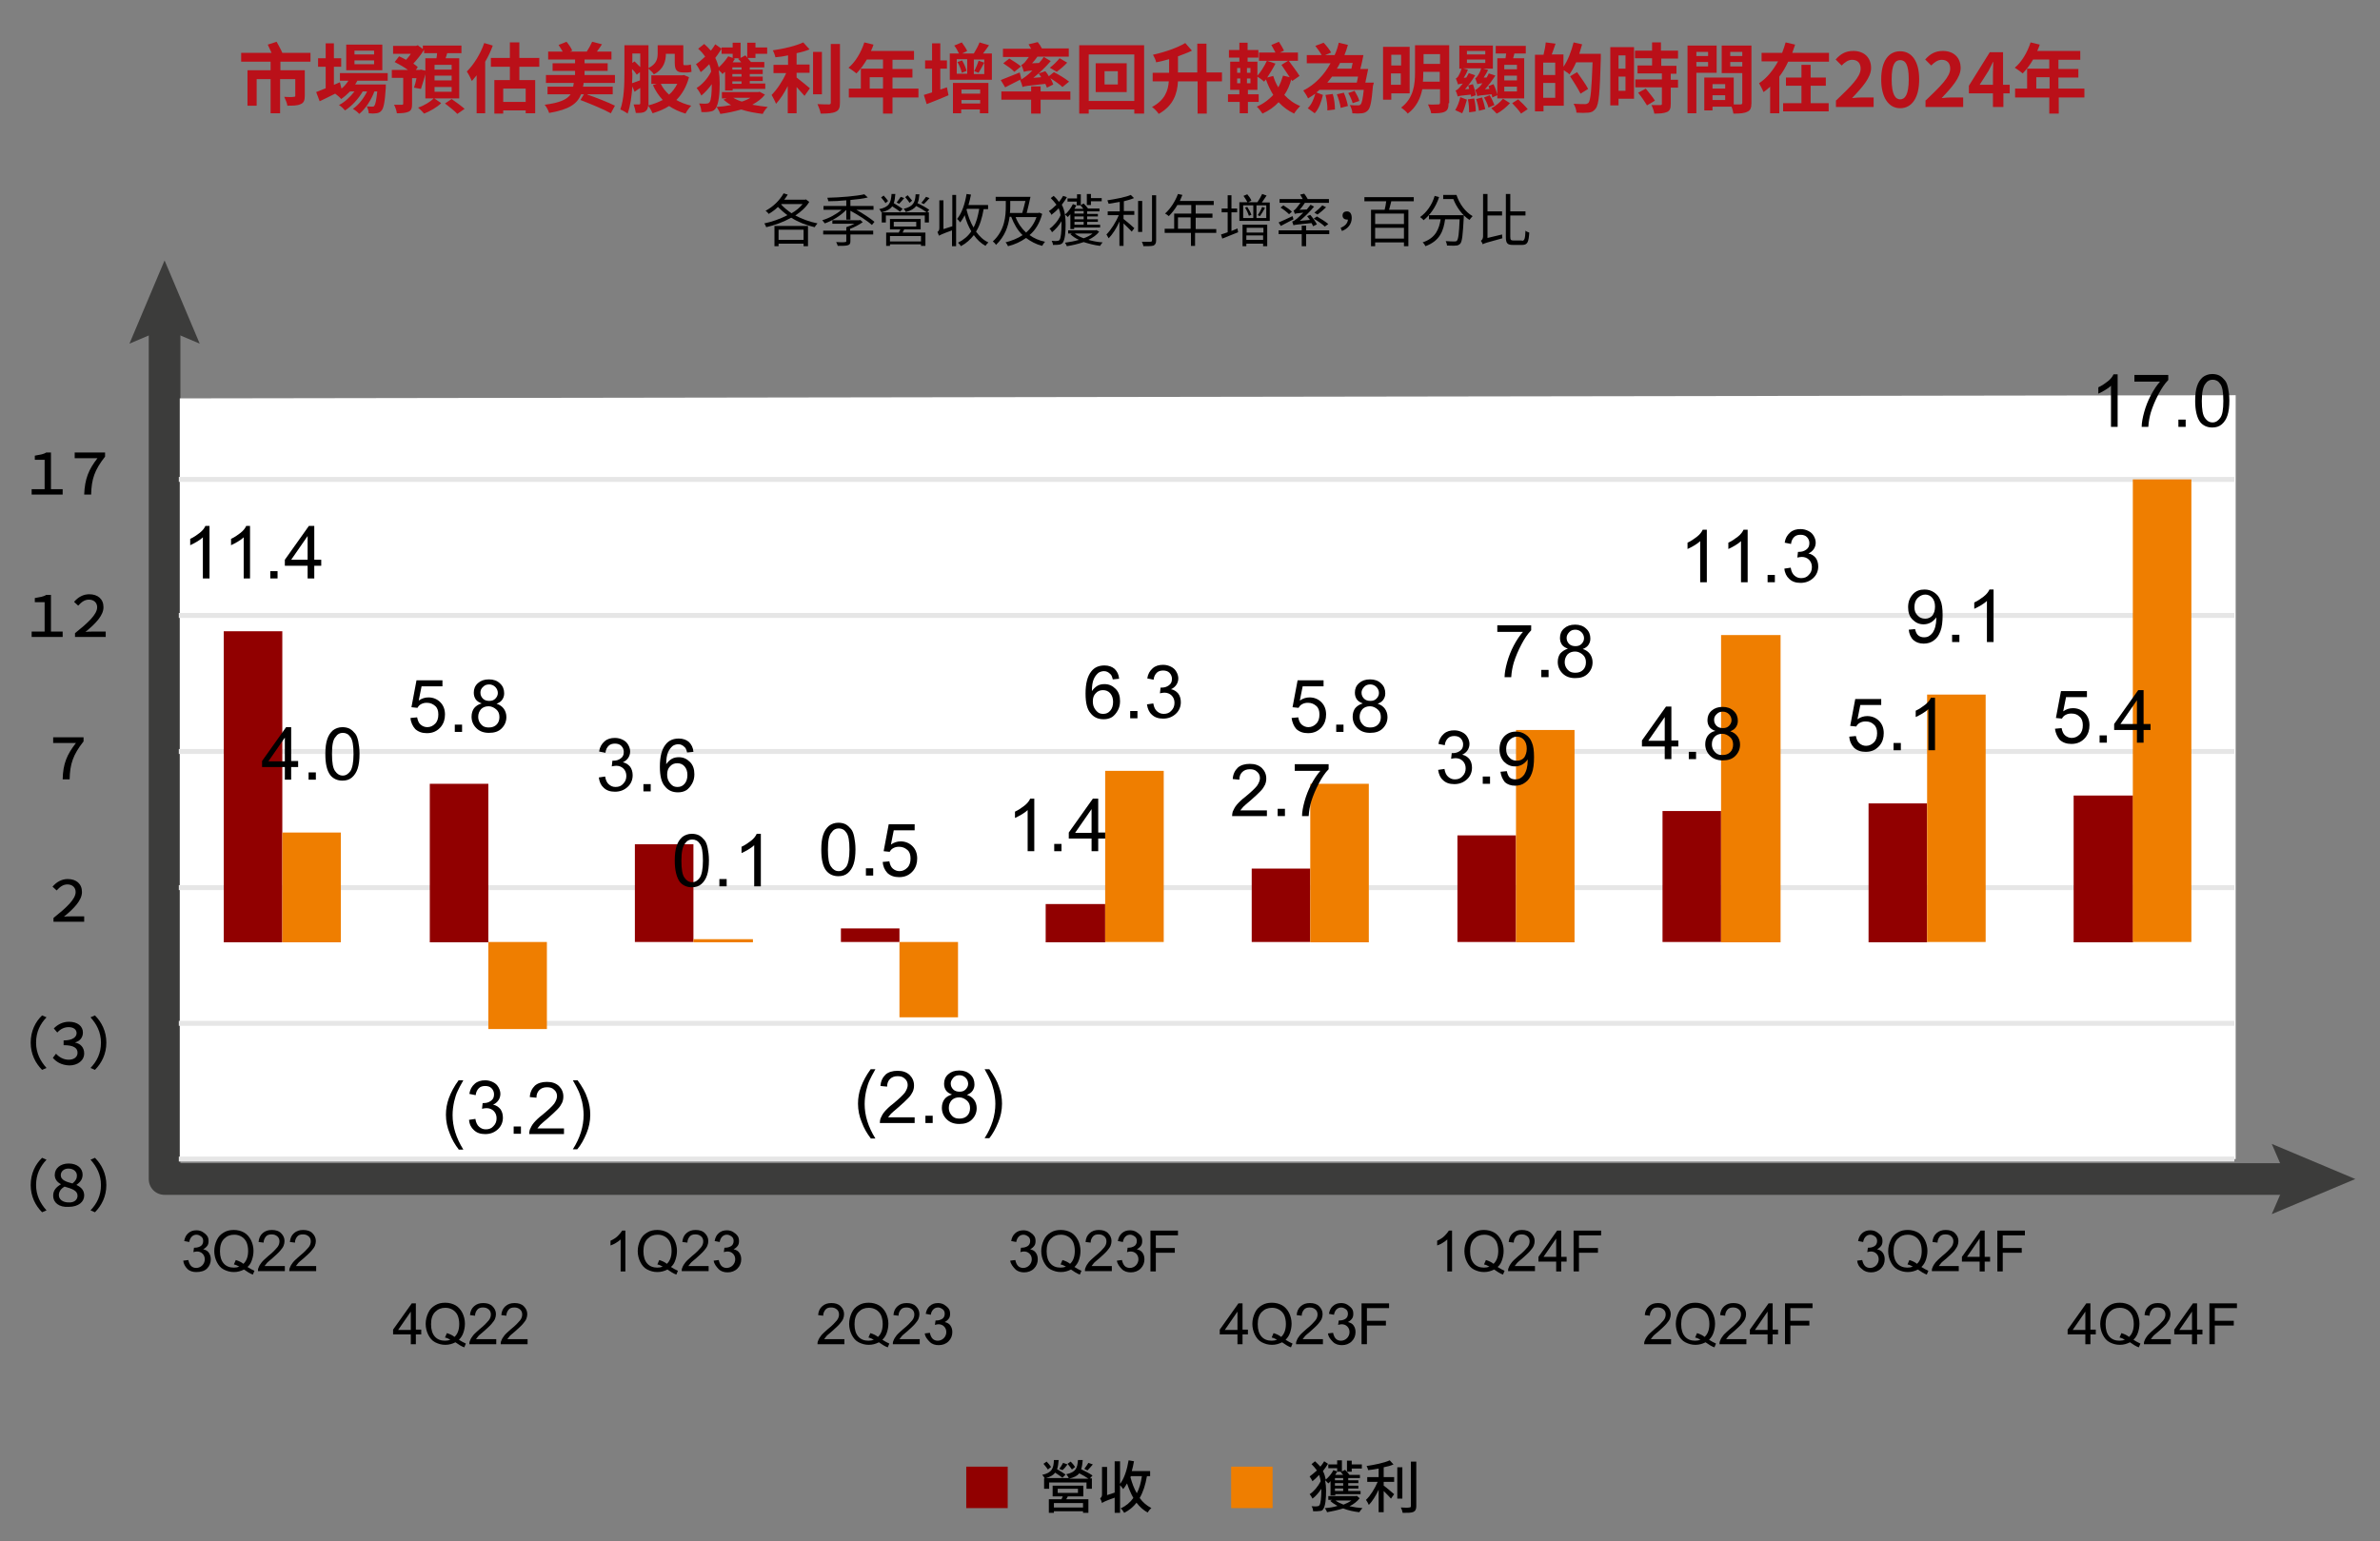 <?xml version="1.0" encoding="utf-8"?>
<!-- Generator: Adobe Illustrator 27.8.1, SVG Export Plug-In . SVG Version: 6.00 Build 0)  -->
<svg version="1.1" id="分離模式" xmlns="http://www.w3.org/2000/svg" xmlns:xlink="http://www.w3.org/1999/xlink" x="0px"
	 y="0px" viewBox="0 0 752 487" style="enable-background:new 0 0 752 487;" xml:space="preserve">
<rect x="0" y="0" width="752" height="487" fill="#808080" stroke="none"/>
<style type="text/css">
	.st0{fill:#DADADA;}
	.st1{fill:#BA1019;}
	.st2{fill:#3C3C3B;}
	.st3{fill:#910000;}
	.st4{fill:#EF7E00;}
	.st5{fill-rule:evenodd;clip-rule:evenodd;fill:#FFFFFF;}
	.st6{fill:none;stroke:#E6E6E6;stroke-width:1.564;stroke-linejoin:round;stroke-miterlimit:10;}
</style>
<g>
	<path d="M10.1,154.6h4v-9.3H11V144c1.6-0.3,2.7-0.4,3.6-1h1.5v11.6h3.7v1.7h-9.8V154.6z"/>
	<path d="M30.8,144.8h-7.2V143h9.6v1.3c-3.3,4.2-4.3,7.1-4.4,12h-2.2C26.8,151.3,28,148.4,30.8,144.8z"/>
	<path d="M10.1,199.6h4v-9.3H11V189c1.6-0.3,2.7-0.4,3.6-1h1.5v11.6h3.7v1.7h-9.8V199.6z"/>
	<path d="M23.7,200.1c4-3.2,7-5.9,7-8.2c0-1.4-1-2.4-2.6-2.4c-1.3,0-2.3,0.7-3.4,1.9l-1.3-1.2c1.3-1.5,2.9-2.4,4.8-2.4
		c2.7,0,4.5,1.5,4.5,4.1c0,2.6-2.5,5.2-5.7,7.8c0.7-0.1,1.4-0.1,2.1-0.1h4.3v1.7h-9.7V200.1z"/>
	<path d="M24,234.8h-7.2V233h9.6v1.3c-3.3,4.2-4.3,7.1-4.4,12h-2.2C19.9,241.3,21.2,238.4,24,234.8z"/>
	<path d="M16.9,290.1c4-3.2,7-5.9,7-8.2c0-1.4-1-2.4-2.6-2.4c-1.3,0-2.3,0.7-3.4,1.9l-1.3-1.2c1.3-1.5,2.9-2.4,4.8-2.4
		c2.7,0,4.5,1.5,4.5,4.1c0,2.6-2.5,5.2-5.7,7.8c0.7-0.1,1.4-0.1,2.1-0.1h4.3v1.7h-9.7V290.1z"/>
	<path d="M13.3,320.9l1.4,0.6c-2,2.1-3.3,4.6-3.3,8c0,3.3,1.4,5.9,3.3,8l-1.4,0.6c-2.1-2.1-3.6-5-3.6-8.6
		C9.7,325.8,11.2,322.9,13.3,320.9z"/>
	<path d="M16.7,334.3l1-1.3c1,1.1,2.4,1.9,4,1.9c1.6,0,2.8-0.8,2.8-2.2c0-1.5-1.2-2.4-4.4-2.4v-1.5c2.9,0,4.1-1.1,4.1-2.3
		c0-1.1-0.9-1.9-2.5-1.9c-1.3,0-2.5,0.5-3.6,1.7l-1.1-1.3c1.3-1.3,2.9-2.1,4.8-2.1c2.7,0,4.4,1.4,4.4,3.4c0,1.5-0.9,2.7-2.4,3.1v0.1
		c1.6,0.3,2.8,1.5,2.8,3.4c0,2.3-2.1,3.8-4.7,3.8C19.3,336.6,17.7,335.5,16.7,334.3z"/>
	<path d="M30,338.1l-1.4-0.6c2-2.1,3.3-4.6,3.3-8c0-3.3-1.4-5.9-3.3-8l1.4-0.6c2.1,2.1,3.6,5,3.6,8.6C33.6,333.1,32.1,336,30,338.1z
		"/>
	<path d="M13.3,365.9l1.4,0.6c-2,2.1-3.3,4.6-3.3,8c0,3.3,1.4,5.9,3.3,8l-1.4,0.6c-2.1-2.1-3.6-5-3.6-8.6
		C9.7,370.8,11.2,367.9,13.3,365.9z"/>
	<path d="M16.8,377.9c0-1.7,0.9-2.7,2.4-3.6v-0.1c-1.3-0.7-1.9-1.7-1.9-2.9c0-2.1,1.8-3.6,4.4-3.6c2.7,0,4.4,1.5,4.4,3.5
		c0,1.3-0.6,2.3-1.9,3.2v0.1c1.7,0.8,2.4,1.9,2.4,3.3c0,2-1.8,3.6-4.9,3.6C18.6,381.6,16.8,380,16.8,377.9z M24.5,377.9
		c0-1.6-1.6-2.2-4.1-2.9c-1.2,0.7-1.8,1.6-1.8,2.7c0,1.3,1.2,2.3,3.1,2.3C23.5,380.1,24.5,379.1,24.5,377.9z M24.3,371.5
		c0-1.1-0.9-2.2-2.7-2.2c-1.4,0-2.4,0.9-2.4,2.1c0,1.5,1.7,2.1,3.7,2.6C24,373.1,24.3,372.4,24.3,371.5z"/>
	<path d="M30,383.1l-1.4-0.6c2-2.1,3.3-4.6,3.3-8c0-3.3-1.4-5.9-3.3-8l1.4-0.6c2.1,2.1,3.6,5,3.6,8.6C33.6,378.1,32.1,381,30,383.1z
		"/>
</g>
<g>
	<path class="st0" d="M52,375.1c-1.4,0-2.5-1.1-2.5-2.5V173.9c0-1.4,1.1-2.5,2.5-2.5c1.4,0,2.5,1.1,2.5,2.5v198.7
		C54.5,374,53.4,375.1,52,375.1z"/>
</g>
<g>
	<g>
		<path class="st1" d="M88.6,19.5v2.7h7.7v8.1c0,1.4-0.3,2.2-1.3,2.6c-1,0.5-2.4,0.5-4.2,0.5c-0.1-0.8-0.6-2-1-2.8
			c1.2,0.1,2.6,0.1,3,0c0.4,0,0.5-0.1,0.5-0.4V25h-4.8v10.8h-3V25h-4.4v8.4h-2.9V22.2h7.3v-2.7h-9.3v-2.8h9.6
			c-0.4-0.9-0.8-1.8-1.2-2.6l2.8-0.9c0.6,1.1,1.4,2.5,1.8,3.5h8.9v2.8H88.6z"/>
		<path class="st1" d="M112.9,25.5c-0.2,0.4-0.4,0.8-0.7,1.2h9.7c0,0,0,0.6,0,1c-0.3,4.7-0.7,6.6-1.4,7.3c-0.5,0.6-1,0.7-1.6,0.8
			c-0.6,0.1-1.5,0.1-2.4,0c0-0.7-0.3-1.6-0.6-2.2c0.8,0.1,1.4,0.1,1.7,0.1c0.3,0,0.5,0,0.7-0.3c0.3-0.4,0.6-1.6,0.9-4.5h-0.9
			c-1,2.7-2.9,5.6-4.8,7.1c-0.5-0.6-1.3-1.2-2-1.6c1.8-1.2,3.4-3.3,4.5-5.5h-1.4c-1.3,2.3-3.5,4.7-5.6,6c-0.5-0.6-1.2-1.3-1.9-1.7
			c1.8-0.9,3.6-2.6,4.9-4.3h-1.4c-0.9,0.9-1.8,1.7-2.8,2.4c-0.4-0.5-1.3-1.3-1.9-1.7c-1.7,0.9-3.5,1.7-4.9,2.4l-1.1-2.9
			c0.8-0.3,1.8-0.7,3-1.2v-6.8h-2.4v-2.7h2.4v-4.7h2.6v4.7h2.3v2.7h-2.3v5.7l1.9-0.8l0.5,2c0.9-0.7,1.6-1.6,2.2-2.5h-2.7v-2.4h15.1
			v2.4H112.9z M120.8,22.2h-11.4v-8.1h11.4V22.2z M118.1,16H112v1.2h6.2V16z M118.1,19.1H112v1.2h6.2V19.1z"/>
		<path class="st1" d="M130.8,27.7c0.3-0.8,0.6-1.9,0.8-3h-1.4v8.1c0,1.3-0.2,2.1-1.1,2.5c-0.9,0.4-2.1,0.5-3.7,0.5
			c-0.1-0.8-0.5-2-0.9-2.7c1,0,2.2,0,2.5,0c0.3,0,0.4-0.1,0.4-0.4v-8.1h-3.6v-2.5h5.1c-1.2-0.9-2.8-1.8-4.2-2.5l1.4-1.8
			c0.7,0.3,1.5,0.7,2.2,1.1c0.5-0.6,1.1-1.2,1.5-1.9h-5.6v-2.5h7.3l0.5-0.2l1.6,1.2v-1.1h12.2v2.4h-4.5c-0.2,0.6-0.3,1.1-0.5,1.6
			h4.3v12.7h-10.7V18.4h3.5c0.1-0.5,0.2-1.1,0.2-1.6H134v-1.1c-0.9,1.5-2.2,3.1-3.4,4.4c0.6,0.4,1.1,0.8,1.4,1.1l-0.6,0.9h1.2
			l0.4-0.1l1.7,0.4c-0.5,2-1.2,4.2-1.7,5.7L130.8,27.7z M139.4,32.6c-1.3,1.3-3.6,2.6-5.4,3.3c-0.5-0.6-1.3-1.4-1.9-1.9
			c1.9-0.6,4-1.9,5-3L139.4,32.6z M142.7,20.5h-5.4V22h5.4V20.5z M142.7,23.9h-5.4v1.5h5.4V23.9z M142.7,27.5h-5.4V29h5.4V27.5z
			 M142.7,31.3c1.3,0.9,3.1,2.2,4.1,3.1l-2.3,1.6c-0.8-0.9-2.6-2.3-3.9-3.3L142.7,31.3z"/>
		<path class="st1" d="M155.7,14.4c-0.6,1.7-1.4,3.4-2.4,5.1v16.3h-2.7V23.8c-0.5,0.6-1,1.2-1.5,1.8c-0.3-0.7-1.1-2.3-1.6-3
			c2.2-2.2,4.3-5.5,5.5-9L155.7,14.4z M164.1,21.1v4.2h5v10.5h-3v-0.9H159v1h-2.8V25.3h4.9v-4.2h-6v-2.8h6v-4.9h3v4.9h6.3v2.8H164.1
			z M166.1,28H159v4.2h7.1V28z"/>
		<path class="st1" d="M185.6,29.9c2.9,1,6.7,2.5,8.7,3.5l-1.3,2.4c-2.1-1.2-6.5-3-9.6-4.2l1.1-1.8h-0.9c-1.2,3-3.7,4.8-10.1,5.9
			c-0.2-0.8-0.9-2-1.4-2.6c4.8-0.6,7.1-1.7,8.2-3.3H173v-2.4h8.1c0.1-0.4,0.1-0.8,0.2-1.2h-8.8v-2.5h9.2v-1.3h-7.1v-2.4h7.1v-1.2
			h-8.5v-2.5h4.6c-0.4-0.7-0.9-1.5-1.3-2.1l2.5-1c0.7,0.8,1.5,2,1.8,2.8l-0.7,0.3h5.3c0.6-0.9,1.3-2.2,1.7-3.1l3.1,0.8
			c-0.5,0.8-1.1,1.6-1.6,2.3h4.6v2.5h-8.5v1.2h7.3v2.4h-7.3v1.3h9.6v2.5h-9.9c0,0.4-0.1,0.8-0.2,1.2h9.4v2.4H185.6z"/>
		<path class="st1" d="M217.7,24.4c-0.8,3-2.2,5.4-4,7.2c1.4,0.8,3,1.4,4.7,1.8c-0.6,0.6-1.4,1.7-1.8,2.5c-2-0.6-3.7-1.4-5.2-2.4
			c-1.5,1-3.3,1.7-5.2,2.3c-0.3-0.7-0.9-1.8-1.4-2.4c-0.1,0.8-0.3,1.4-0.9,1.8c-0.7,0.5-1.6,0.5-3,0.5c-0.1-0.7-0.4-1.9-0.7-2.7
			c0.7,0,1.5,0,1.7,0c0.3,0,0.4-0.1,0.4-0.4v-4.8c-0.6,0.4-1.3,0.8-1.8,1.2l-0.7-1.7c-0.2,3-0.6,6.2-1.5,8.6
			c-0.5-0.4-1.7-1.1-2.3-1.3c1.2-3.3,1.3-8.1,1.3-11.6v-8.7h7.6v7.2c2.6-1.3,2.9-3,2.9-4.6v-2.6h8.1v5.3c0,0.7,0,1,0.3,1h0.9
			c0.3,0,0.9-0.1,1.2-0.2c0.1,0.7,0.1,1.6,0.2,2.3c-0.4,0.1-0.9,0.2-1.4,0.2h-1.2c-2.3,0-2.7-1-2.7-3.3V17h-2.8
			c0,2.3-0.7,4.9-3.8,6.5c-0.3-0.5-1.1-1.3-1.7-1.8v11c0,0.2,0,0.4,0,0.6c1.6-0.4,3.1-1,4.5-1.7c-1.2-1.3-2.3-2.9-3.1-4.7l1.2-0.4
			h-1.7v-2.7h9.8l0.5-0.1L217.7,24.4z M199.8,23c0,1,0,2.1-0.1,3.3c0.7-0.2,1.6-0.6,2.5-0.9v-2.6l-1,0.8c-0.3-0.5-0.9-1.2-1.5-1.8
			V23z M199.8,16.9v3l0.7-0.5c0.6,0.6,1.2,1.2,1.8,1.8v-4.3H199.8z M208.8,26.5c0.6,1.3,1.5,2.4,2.6,3.4c1.1-0.9,1.9-2.1,2.6-3.4
			H208.8z"/>
		<path class="st1" d="M228.9,22.8c-0.2,0.2-0.4,0.4-0.6,0.6c-0.2-0.3-0.7-0.8-1.2-1.2c0.2,1.4,0.3,2.8,0.3,4.2
			c0,3.3-0.3,6.4-1.3,7.9c-0.4,0.5-0.8,0.8-1.4,0.9c-0.9,0.2-1.9,0.3-3.1,0.2c0-0.9-0.3-1.9-0.7-2.7c1.2,0.1,2.1,0.1,2.6,0
			c0.3,0,0.5-0.2,0.7-0.4c0.5-0.7,0.7-2.9,0.7-5.7c-1,1.4-2.2,2.7-3.3,3.6c-0.3-0.7-1-1.8-1.5-2.4c1.7-1,3.6-3.1,4.6-5.2
			c-0.1-0.8-0.3-1.6-0.6-2.3c-0.9,0.9-1.8,1.8-2.7,2.5c-0.3-0.7-1-1.9-1.5-2.5c0.9-0.6,1.9-1.5,2.9-2.4c-0.6-0.9-1.3-1.7-2.2-2.5
			l1.9-1.5c0.8,0.7,1.5,1.4,2.1,2.1c0.6-0.7,1-1.4,1.4-2l2,1.4c-0.6,0.9-1.2,1.9-2,2.9c0.5,1,0.8,2,1.1,3c1.1-1,2.2-2.3,3-3.5
			l1.4,0.5V17h-3.5v-2h3.5v-1.5h2.5v4.8l1.5-0.8c0.2,0.2,0.4,0.4,0.6,0.7v-4.7h2.6v1.5h3.7v2h-3.7v1.3h-2.5c0.4,0.5,0.8,1,1.1,1.3
			h4.2v1.7h-4.6V22h4.1v1.4h-4.1v0.8h4.1v1.4h-4.1v0.8h4.9v1.7h-10.3v0.5h-2.4V22.8z M241.7,29.9c-1,1.3-2.4,2.3-4,3.2
			c1.6,0.3,3.2,0.5,4.9,0.7c-0.6,0.5-1.3,1.5-1.6,2.2c-2.4-0.3-4.7-0.7-6.8-1.4c-2.1,0.6-4.3,1.1-6.6,1.4c-0.2-0.6-0.8-1.7-1.2-2.2
			c1.6-0.1,3.1-0.3,4.6-0.6c-0.9-0.5-1.7-1.1-2.4-1.7l1-0.4h-1.5v-2h11.5l0.4-0.1L241.7,29.9z M234.3,21.3h-2.9V22h2.9V21.3z
			 M234.3,23.4h-2.9v0.8h2.9V23.4z M234.3,25.7h-2.9v0.8h2.9V25.7z M231.4,18.3l0.8,0.3c-0.2,0.4-0.5,0.7-0.7,1.1h2.7
			c-0.3-0.4-0.6-0.8-1-1.1l0.5-0.2H231.4z M231.7,30.9c0.8,0.5,1.7,0.9,2.7,1.2c1-0.3,1.9-0.7,2.7-1.2H231.7z"/>
		<path class="st1" d="M251.7,24.5c1.2,0.9,3.6,2.9,4.2,3.4l-1.7,2.4c-0.6-0.7-1.6-1.8-2.5-2.8v8.3h-2.8v-8.6
			c-1.1,2.2-2.4,4.2-3.7,5.6c-0.3-0.8-1-2.1-1.4-2.8c1.7-1.7,3.5-4.4,4.6-6.9h-4v-2.6h4.6v-3c-1.4,0.3-2.7,0.5-4,0.6
			c-0.1-0.6-0.5-1.6-0.8-2.2c3.5-0.5,7.3-1.4,9.6-2.5l2,2.2c-1.2,0.5-2.6,0.9-4.1,1.2v3.6h4.1v2.6h-4.1V24.5z M259.7,29.8h-2.8V16.4
			h2.8V29.8z M265.4,13.9v18.5c0,1.7-0.3,2.4-1.3,2.9c-1,0.5-2.6,0.6-4.8,0.6c-0.1-0.8-0.6-2.1-1-3c1.6,0.1,3.1,0.1,3.6,0.1
			c0.5,0,0.6-0.2,0.6-0.6V13.9H265.4z"/>
		<path class="st1" d="M290.2,30.8H282v5.1h-3v-5.1h-10.8V28h3.8v-6.3h7v-2.9h-5.1c-1,1.7-2.1,3.2-3.3,4.4c-0.6-0.5-1.8-1.4-2.5-1.8
			c2.2-1.8,4-4.9,5-8l2.9,0.7c-0.2,0.7-0.5,1.3-0.8,2h13.6v2.8H282v2.9h6.3v2.7H282V28h8.2V30.8z M279,28v-3.6h-4.2V28H279z"/>
		<path class="st1" d="M299.2,27.6l0.5,2.5c-2.3,1-4.8,2-6.9,2.8l-0.9-2.9c0.7-0.2,1.6-0.5,2.6-0.8v-7.5h-2.2v-2.6h2.2v-5.4h2.6v5.4
			h2.1v2.6h-2.1v6.6L299.2,27.6z M313.4,16.9v8.3h-13.3v-8.3h2.9c-0.4-0.8-0.9-1.8-1.5-2.5l2.4-1c0.6,0.8,1.4,2,1.7,2.7l-1.6,0.8
			h3.7c0.6-1,1.4-2.4,1.8-3.5l3,0.9c-0.6,0.9-1.3,1.8-1.9,2.6H313.4z M301.2,26.2h11.1v9.6h-2.7v-1.2h-5.9v1.2h-2.6V26.2z
			 M302.3,23.3h3.3v-4.6h-3.3V23.3z M304,19.1c0.6,1,1.2,2.4,1.4,3.3l-1.5,0.6c-0.2-0.9-0.7-2.3-1.4-3.4L304,19.1z M303.8,28.3v1.3
			h5.9v-1.3H303.8z M309.7,32.7v-1.1h-5.9v1.1H309.7z M307.7,18.8v4.6h3.3v-4.6H307.7z M307.8,22.5c0.5-0.9,1.1-2.3,1.4-3.3l1.8,0.6
			c-0.6,1.1-1.3,2.4-1.8,3.2L307.8,22.5z"/>
		<path class="st1" d="M330.8,27.7c-0.1-0.3-0.3-0.7-0.5-1.2c-5.7,0.6-6.6,0.7-7.2,1c-0.1-0.5-0.5-1.7-0.8-2.3
			c-1.6,0.8-3.3,1.7-4.7,2.4l-1.4-2.3c1.5-0.6,3.8-1.5,6-2.4l0.5,2.1l-0.4,0.2c0.6-0.1,1.2-0.6,2-1.2c0.4-0.3,1.1-0.9,1.9-1.7
			c-1.8,0.1-2.4,0.3-2.7,0.4c-0.1-0.5-0.5-1.6-0.8-2.2c0.4-0.1,0.7-0.4,1.1-0.8c0.2-0.3,0.7-0.9,1.3-1.7h-8.2v-2.6h8.9
			c-0.3-0.5-0.6-1-0.8-1.4l2.9-0.7c0.5,0.6,1,1.4,1.3,2h8.5v2.6h-9.9c-0.5,0.7-1.1,1.5-1.7,2.1l2.2-0.1c0.6-0.6,1.1-1.3,1.5-1.9
			l2.2,1.3c-1.6,1.9-3.6,3.8-5.5,5.3l2.5-0.2c-0.3-0.4-0.5-0.8-0.8-1.2l2.1-0.7c0.4,0.5,0.8,1,1.1,1.6l1.6-1.3
			c1.6,0.8,3.7,2.1,4.8,3l-2.1,1.7c-0.8-0.8-2.4-1.9-3.8-2.8c0.4,0.7,0.7,1.4,0.9,2L330.8,27.7z M338.2,31.5h-9.4v4.4h-3v-4.4h-9.4
			v-2.6h9.4v-1.6h3v1.6h9.4V31.5z M320.5,22.7c-0.7-0.8-2.3-1.9-3.5-2.7l1.9-1.5c1.2,0.7,2.9,1.8,3.7,2.5L320.5,22.7z M331.7,21.4
			c1-0.7,2.3-2,3.1-3l2.4,1.4c-1,1.1-2.4,2.2-3.3,2.9L331.7,21.4z"/>
		<path class="st1" d="M361.5,14.3v21.6h-3.1v-1.3h-14.4v1.3h-3V14.3H361.5z M358.4,31.9V17.2h-14.4v14.7H358.4z M356,20v9.1h-9.8
			V20H356z M353.2,22.5h-4.2v4.2h4.2V22.5z"/>
		<path class="st1" d="M386.2,25.7h-4.9v10.2h-2.9V25.7h-6.2c-0.2,3.8-1.4,7.7-6.1,10.3c-0.4-0.7-1.4-1.7-2.1-2.2
			c4-2.1,5.1-5.1,5.3-8.1h-5.1v-2.7h5.2v-4.3c-1.3,0.4-2.7,0.7-4.1,1c-0.1-0.7-0.6-1.7-1-2.4c3.7-0.8,7.7-2.2,10.2-3.7l2.1,2.4
			c-1.3,0.7-2.9,1.2-4.4,1.8v5.1h6.1v-9.1h2.9v9.1h4.9V25.7z"/>
		<path class="st1" d="M397.3,19.5v8.9h-3v1.4h3.4v2.4h-3.4v3.6h-2.6v-3.6H388v-2.4h3.6v-1.4h-2.9v-8.9h2.9v-1.3h-3.3v-2.4h3.3v-2.3
			h2.6v2.3h3.4v2.4h-3.4v1.3H397.3z M390.9,23h1v-1.5h-1V23z M390.9,26.3h1v-1.5h-1V26.3z M395,21.5H394V23h1.1V21.5z M395,24.8H394
			v1.5h1.1V24.8z M408.3,25.6c-0.1-0.2-0.2-0.3-0.3-0.5c-0.5,1.8-1.2,3.5-2.2,4.9c1.4,1.5,3,2.7,5,3.5c-0.6,0.6-1.5,1.7-1.9,2.4
			c-1.9-0.9-3.5-2.1-4.9-3.6c-1.4,1.5-3.1,2.7-5.1,3.6c-0.4-0.6-1.2-1.7-1.8-2.2c2.1-0.9,3.8-2.2,5.2-3.7c-0.9-1.5-1.7-3.1-2.3-4.9
			c-0.2,0.2-0.4,0.5-0.6,0.7c-0.5-0.5-1.6-1.3-2.3-1.7c1.2-1.2,2.4-3.2,3.2-4.9l2.7,0.9c-0.7,1.4-1.7,3-2.6,4.4l1.9-0.5
			c0.4,1.3,0.9,2.5,1.6,3.6c0.6-1.1,1.1-2.4,1.5-3.7l2.1,0.5c-0.8-1.2-1.8-2.7-2.6-3.9l2.1-1.3h-9.2v-2.6h5.2
			c-0.4-0.7-0.9-1.7-1.3-2.4l2.4-1c0.6,0.9,1.2,2,1.6,2.8l-1.3,0.6h5.7v2.6h-2.9c1.1,1.5,2.7,3.6,3.4,4.8L408.3,25.6z"/>
		<path class="st1" d="M433.8,27.2c-0.4,4.8-0.8,6.9-1.6,7.7c-0.6,0.6-1.1,0.8-1.9,0.9c-0.7,0.1-1.8,0.1-3,0c0-0.8-0.4-1.9-0.8-2.6
			c1,0.1,2,0.1,2.5,0.1c0.4,0,0.6,0,0.9-0.3c0.4-0.4,0.7-1.7,1-4.6h-14c-0.3,0.3-0.7,0.6-1,0.8L418,30c-0.5,2.1-1.2,4.3-2.6,5.8
			l-2.2-1.6c1.2-1.1,1.9-2.9,2.4-4.6c-0.7,0.5-1.5,1-2.3,1.5c-0.3-0.7-1-1.8-1.5-2.5c3.8-1.9,6.7-5.1,8.6-8.6h-7.5v-2.6h4.7
			c-0.5-0.9-1.3-2-2-2.9l2.6-1c0.9,0.9,1.9,2.2,2.4,3.1l-1.9,0.8h3c0.6-1.3,1-2.6,1.3-3.9l2.9,0.7c-0.3,1.1-0.7,2.2-1.1,3.2h6
			c-0.3,1.4-0.6,3.1-1,4.4h2.5c-0.3,1.4-0.6,3-0.9,4.3h2.7L433.8,27.2z M421.1,29.7c0.5,1.5,0.7,3.6,0.7,4.9l-2.4,0.3
			c0.1-1.3-0.2-3.4-0.6-4.9L421.1,29.7z M420.9,24.2c-0.5,0.6-1,1.3-1.5,1.9h9.3c0.1-0.6,0.3-1.2,0.4-1.9H420.9z M424.6,29.3
			c0.6,1.3,1.1,3.1,1.3,4.2l-2.3,0.6c-0.1-1.2-0.7-3-1.2-4.3L424.6,29.3z M423.4,19.9c-0.3,0.6-0.6,1.2-1,1.8h4.6
			c0.1-0.6,0.3-1.2,0.4-1.8H423.4z M427.4,32.6c-0.2-0.8-0.8-2.2-1.4-3.2l2-0.7c0.6,1,1.3,2.3,1.5,3.2L427.4,32.6z"/>
		<path class="st1" d="M439.6,29.4v2.1h-2.6V14.8h8.4v14.7H439.6z M439.6,17.3v3.4h3.1v-3.4H439.6z M442.6,26.8v-3.6h-3.1v3.6H442.6
			z M457.7,32.6c0,1.5-0.3,2.3-1.2,2.7c-1,0.5-2.3,0.5-4.3,0.5c-0.1-0.8-0.6-2-1-2.8c1.3,0.1,2.8,0,3.2,0c0.4,0,0.6-0.1,0.6-0.6
			v-4.2h-5.6c-0.6,2.9-1.9,5.7-4.6,7.7c-0.4-0.6-1.5-1.5-2.1-1.9c4-3,4.4-7.4,4.4-11.1v-8.6h10.8V32.6z M454.9,25.8v-3.1h-5.2v0.4
			c0,0.9,0,1.8-0.1,2.7H454.9z M449.8,17.1v3.1h5.2v-3.1H449.8z"/>
		<path class="st1" d="M459.8,34.8c0.7-1.1,1.3-2.7,1.6-4.1l2.1,0.8c-0.4,1.4-0.9,3.2-1.5,4.3L459.8,34.8z M464.8,30.6
			c0-0.2,0-0.5-0.1-0.7c-3.1,0.3-3.7,0.4-4.1,0.6c-0.1-0.4-0.4-1.4-0.7-1.9c0.4-0.1,0.8-0.4,1.3-1c0.2-0.2,0.5-0.6,1-1.2
			c-0.9,0.1-1.3,0.2-1.5,0.3c-0.1-0.4-0.5-1.4-0.7-1.9c0.2-0.1,0.5-0.3,0.7-0.6c0.2-0.3,0.8-1.4,1.1-2.5h-0.7v-7.3h10.6v7.3h-3.1
			l1.6,0.4c-0.4,0.8-0.9,1.7-1.4,2.4l0.9,0c0.3-0.4,0.5-0.9,0.7-1.3l2.1,0.7c-1,1.5-2.1,3-3.3,4.3l1.4-0.1c-0.1-0.3-0.2-0.6-0.3-0.9
			l1.6-0.6c0.5,1,1,2.4,1.2,3.3V18.4h2.6c0.1-0.5,0.1-1,0.2-1.5h-3.3v-2.4h9.5v2.4h-3.6c-0.1,0.5-0.3,1.1-0.4,1.5h3.5v12.7h-8.5v-1
			l-1.6,0.7c0-0.3-0.1-0.6-0.2-1c-3.4,0.3-4.1,0.4-4.5,0.6v0c-0.1-0.4-0.4-1.4-0.7-2c0.4-0.1,0.8-0.4,1.3-0.9c0.2-0.2,0.6-0.6,1-1.2
			c-1,0.1-1.4,0.2-1.6,0.3c-0.1-0.4-0.5-1.4-0.7-1.9c0.2,0,0.5-0.3,0.7-0.6c0.2-0.3,0.9-1.3,1.2-2.5h-5.7l1.5,0.4
			c-0.3,0.9-0.8,1.8-1.3,2.6l0.8-0.1c0.3-0.5,0.5-0.9,0.8-1.4l2,0.7c-0.9,1.6-2.1,3.1-3.2,4.4l1.3-0.1c-0.1-0.4-0.2-0.7-0.3-1.1
			l1.5-0.4c0.4,1.1,0.8,2.5,0.9,3.5L464.8,30.6z M463.5,17.2h5.8v-1.1h-5.8V17.2z M463.5,19.9h5.8v-1.1h-5.8V19.9z M465.8,31.1
			c0.3,1.3,0.5,3,0.5,4.1l-2.1,0.3c0-1.1-0.1-2.8-0.4-4.1L465.8,31.1z M468.3,30.8c0.4,1.2,0.8,2.7,1,3.7l-2,0.5
			c-0.1-1-0.5-2.6-0.9-3.7L468.3,30.8z M470.7,30.1c0.6,1,1.2,2.3,1.5,3.1l-1.9,0.8c-0.2-0.9-0.8-2.2-1.4-3.2L470.7,30.1z
			 M477.1,32.6c-1.1,1.2-2.7,2.6-4.2,3.3c-0.4-0.5-1.2-1.2-1.7-1.7c1.4-0.7,2.9-2,3.7-3L477.1,32.6z M475.3,21.9h4v-1.4h-4V21.9z
			 M475.3,25.4h4v-1.5h-4V25.4z M475.3,28.9h4v-1.5h-4V28.9z M479.7,31.4c1,0.9,2.3,2.2,3,3.1l-2.1,1.4c-0.6-0.9-1.8-2.3-2.8-3.3
			L479.7,31.4z"/>
		<path class="st1" d="M505.8,17.2c0,0,0,1,0,1.3c-0.3,10.7-0.6,14.5-1.6,15.8c-0.7,0.9-1.3,1.2-2.3,1.3c-0.9,0.1-2.4,0.1-3.8,0
			c0-0.8-0.4-2-0.9-2.8c1.5,0.1,3,0.1,3.6,0.1c0.5,0,0.7-0.1,1.1-0.4c0.7-0.8,1-4.4,1.3-12.8H498c-0.6,1.4-1.4,2.8-2.1,3.8
			c-0.4-0.4-1.2-0.9-1.8-1.3v11.2h-6.4v1.8H485V17.3h2.7c0.3-1.2,0.6-2.7,0.7-3.9l3.1,0.4c-0.4,1.2-0.8,2.4-1.2,3.4h3.7v3.9
			c1.4-2,2.5-4.9,3.2-7.7l2.7,0.6c-0.3,1-0.6,2-0.9,3H505.8z M491.4,19.8h-3.8v3.9h3.8V19.8z M491.4,30.9v-4.7h-3.8v4.7H491.4z
			 M499.4,29.6c-0.7-1.4-2.2-3.8-3.3-5.5l2.2-1.3c1.2,1.7,2.8,3.9,3.5,5.3L499.4,29.6z"/>
		<path class="st1" d="M516.3,31.2h-4.9v2.1h-2.6V14.9h7.5V31.2z M511.4,17.5v4.2h2.2v-4.2H511.4z M513.6,28.7v-4.5h-2.2v4.5H513.6z
			 M524.9,18.5v2.3h4.8v2.5h-1.8v1.9h2.3v2.5h-2.3v5.2c0,1.4-0.3,2.1-1.2,2.5c-0.9,0.4-2.2,0.5-4,0.5c-0.1-0.8-0.5-1.9-0.9-2.7
			c1.2,0,2.5,0,2.8,0c0.4,0,0.5-0.1,0.5-0.4v-5.2h-8.4v-2.5h8.4v-1.9h-7.7v-2.5h4.6v-2.3h-5.4V16h5.4v-2.6h2.8V16h5.4v2.5H524.9z
			 M520,28c1,1.2,2.3,2.8,2.9,3.8l-2.5,1.5c-0.6-1-1.8-2.8-2.8-4L520,28z"/>
		<path class="st1" d="M536,23v12.8h-2.8V14.4h9.2V23H536z M536,16.4v1.3h3.7v-1.3H536z M539.7,21v-1.4H536V21H539.7z M553.4,32.5
			c0,1.5-0.3,2.4-1.3,2.8c-0.9,0.5-2.3,0.6-4.4,0.6c-0.1-0.6-0.3-1.5-0.6-2.2h-6v1.2h-2.6V24.5h1.2v0l8.1,0V33c0.9,0,1.8,0,2.1,0
			c0.4,0,0.6-0.1,0.6-0.5v-9.4H544v-8.7h9.4V32.5z M545.1,26.6h-4V28h4V26.6z M545.1,31.6v-1.5h-4v1.5H545.1z M546.7,16.4v1.3h3.8
			v-1.3H546.7z M550.5,21v-1.4h-3.8V21H550.5z"/>
		<path class="st1" d="M577.9,16.8v2.7H565c-0.8,1.7-1.7,3.3-2.8,4.7v11.6h-2.9v-8.4c-0.7,0.6-1.3,1.2-2.1,1.7
			c-0.3-0.8-1-2.1-1.4-2.8c2.5-1.6,4.5-4.2,6-6.9h-5.2v-2.7h6.5c0.4-1.1,0.8-2.2,1.1-3.3l3,0.7c-0.3,0.9-0.6,1.8-0.9,2.6H577.9z
			 M572.1,32.6h5.7v2.6h-14.4v-2.6h5.8v-5.5h-4.9v-2.6h4.9v-4h2.9v4h4.8v2.6h-4.8V32.6z"/>
		<path class="st1" d="M580.2,31.7c4.6-4.4,7.7-7.4,7.7-10c0-1.8-1-2.8-2.7-2.8c-1.3,0-2.4,0.9-3.3,1.8l-1.9-1.9
			c1.6-1.8,3.2-2.7,5.6-2.7c3.4,0,5.6,2.1,5.6,5.4c0,3-2.8,6.1-6,9.5c0.9-0.1,2.1-0.2,2.9-0.2h3.9v3h-11.9V31.7z"/>
		<path class="st1" d="M594.4,25.1c0-5.9,2.4-8.9,6-8.9s6,3.1,6,8.9c0,5.9-2.4,9.1-6,9.1S594.4,30.9,594.4,25.1z M603.1,25.1
			c0-4.8-1.1-6.1-2.7-6.1s-2.7,1.3-2.7,6.1c0,4.8,1.2,6.3,2.7,6.3S603.1,29.9,603.1,25.1z"/>
		<path class="st1" d="M608.5,31.7c4.6-4.4,7.7-7.4,7.7-10c0-1.8-1-2.8-2.7-2.8c-1.3,0-2.4,0.9-3.3,1.8l-1.9-1.9
			c1.6-1.8,3.2-2.7,5.6-2.7c3.4,0,5.6,2.1,5.6,5.4c0,3-2.8,6.1-6,9.5c0.9-0.1,2.1-0.2,2.9-0.2h3.9v3h-11.9V31.7z"/>
		<path class="st1" d="M629.7,29.5h-7.6v-2.4l6.6-10.6h4.2v10.3h2.1v2.7H633v4.3h-3.3V29.5z M629.7,26.8v-3.5c0-1,0.1-2.7,0.1-3.7
			h-0.1c-0.4,0.9-0.9,1.8-1.4,2.8l-2.8,4.4H629.7z"/>
		<path class="st1" d="M658.7,30.8h-8.2v5.1h-3v-5.1h-10.8V28h3.8v-6.3h7v-2.9h-5.1c-1,1.7-2.1,3.2-3.3,4.4
			c-0.6-0.5-1.8-1.4-2.5-1.8c2.2-1.8,4-4.9,5-8l2.9,0.7c-0.2,0.7-0.5,1.3-0.8,2h13.6v2.8h-6.9v2.9h6.3v2.7h-6.3V28h8.2V30.8z
			 M647.6,28v-3.6h-4.2V28H647.6z"/>
	</g>
</g>
<g>
	<g>
		<path d="M255.7,63.8c-1,1.7-2.6,3.1-4.4,4.3c2.1,1.1,4.5,2,7,2.5c-0.3,0.3-0.7,0.9-0.9,1.2c-2.6-0.6-5.2-1.6-7.4-3
			c-2.5,1.4-5.3,2.4-7.9,3c-0.1-0.4-0.4-0.9-0.6-1.2c2.4-0.5,5-1.4,7.3-2.6c-1.1-0.8-2.1-1.7-3-2.6c-0.9,0.9-1.9,1.6-2.9,2.2
			c-0.2-0.3-0.7-0.8-1-1c2.3-1.2,4.4-3.2,5.7-5.5l1.3,0.4c-0.3,0.5-0.7,1.1-1.1,1.6h6.6l0.2-0.1L255.7,63.8z M244.7,71.4h10.6v6.4
			h-1.4V77H246v0.8h-1.3V71.4z M246,72.6v3.2h7.9v-3.2H246z M246.8,64.6c0.9,1,2,1.9,3.3,2.8c1.4-0.8,2.6-1.8,3.5-2.9h-6.6
			L246.8,64.6z"/>
		<path d="M267.3,66.4c-1.7,1.8-4.4,3.4-6.7,4.2c-0.2-0.3-0.6-0.8-0.8-1c2.1-0.6,4.5-1.9,6.1-3.3h-5.7v-1.2h7.2v-1.8
			c-1.9,0.2-3.9,0.3-5.7,0.3c0-0.3-0.2-0.8-0.3-1.1c4.1-0.1,9.1-0.5,11.7-1.1l1.1,1c-1.5,0.4-3.4,0.6-5.5,0.8v1.9h7.3v1.2h-5.4
			c2.1,1.2,4.4,2.7,5.7,3.8l-0.8,1c-1.4-1.3-4.4-3.2-6.8-4.5v2.8h-1.3V66.4z M268.7,72.9h7.2v1.2h-7.2v2.1c0,0.8-0.2,1.1-0.8,1.3
			c-0.6,0.2-1.7,0.2-3.2,0.2c-0.1-0.4-0.3-0.8-0.5-1.2c1.3,0.1,2.4,0.1,2.8,0c0.3,0,0.4-0.1,0.4-0.3v-2.1h-7.3v-1.2h7.3v-1.1
			c0.9-0.3,1.8-0.7,2.6-1.1H263v-1.1h8.5l0.3-0.1l0.8,0.7c-1.1,0.8-2.6,1.6-4,2.1V72.9z"/>
		<path d="M284.4,66.9c-0.6-0.5-1.6-1.1-2.5-1.7c-0.6,0.9-1.7,1.5-3.4,1.9c-0.1-0.3-0.4-0.7-0.7-1c3.2-0.7,3.7-2,3.9-4.8h1.2
			c-0.1,1.2-0.2,2.1-0.5,2.9c1,0.6,2.1,1.3,2.8,1.8L284.4,66.9z M279.8,64.2c-0.3-0.5-0.9-1.2-1.4-1.8l0.8-0.6
			c0.5,0.5,1.1,1.3,1.4,1.7L279.8,64.2z M293,67.1h0.5v3.2h-1.3v-2.2h-12.3v2.2h-1.3v-3.2h14.2c-0.8-0.6-2.1-1.4-3.3-2
			c-0.6,0.8-1.7,1.5-3.3,1.9c-0.1-0.3-0.4-0.8-0.7-1c3-0.7,3.7-2,3.8-4.6h1.2c-0.1,1.1-0.2,2.1-0.6,2.8c1.3,0.6,2.9,1.5,3.7,2.1
			L293,67.1z M285.7,72.5c-0.2,0.4-0.4,0.7-0.5,1h7.2v4.2H291v-0.5h-9.8v0.5H280v-4.2h4c0.1-0.3,0.3-0.7,0.5-1h-3.3v-3.3h9.7v3.3
			H285.7z M291,74.6h-9.8v1.7h9.8V74.6z M282.4,71.6h7.1v-1.5h-7.1V71.6z M285.7,62.6c-0.5,0.6-1.1,1.3-1.6,1.8l-0.8-0.4
			c0.4-0.5,1-1.3,1.3-1.8L285.7,62.6z M287.4,64.1c-0.3-0.5-0.9-1.2-1.4-1.8l0.8-0.6c0.5,0.6,1.1,1.3,1.4,1.7L287.4,64.1z
			 M293.7,62.6c-0.6,0.7-1.3,1.4-1.8,1.9l-0.8-0.4c0.5-0.5,1.1-1.4,1.5-1.9L293.7,62.6z"/>
		<path d="M300.8,61.6h1.3v16.2h-1.3v-5c-3.3,1.2-3.8,1.5-4.1,1.7c-0.1-0.3-0.4-0.9-0.5-1.2c0.3-0.2,0.6-0.5,0.6-1.2v-8.8h1.3v9.1
			l2.8-0.9V61.6z M310.8,66.1c-0.5,2.8-1.2,5.2-2.4,7.1c1.1,1.5,2.3,2.7,3.9,3.4c-0.3,0.3-0.7,0.7-0.9,1.1c-1.5-0.8-2.7-2-3.7-3.4
			c-1.1,1.4-2.4,2.6-4.1,3.5c-0.1-0.3-0.6-0.8-0.9-1.1c1.8-0.9,3.2-2.1,4.2-3.6c-0.9-1.5-1.6-3.2-2.1-5.1c-0.4,0.9-0.9,1.6-1.4,2.3
			c-0.2-0.3-0.7-0.9-1-1.1c1.5-1.8,2.5-4.8,3-7.9l1.4,0.2c-0.2,1.1-0.5,2.2-0.8,3.3h6.2v1.3H310.8z M305.4,66.3
			c0.5,2,1.2,3.9,2.2,5.6c0.9-1.6,1.4-3.6,1.8-5.9h-3.9L305.4,66.3z"/>
		<path d="M329.3,67.6c-0.8,2.9-2.1,5.1-4,6.7c1.4,1,3,1.7,4.9,2.1c-0.3,0.3-0.7,0.9-0.9,1.3c-2-0.5-3.6-1.4-5.1-2.5
			c-1.7,1.2-3.6,2.1-5.7,2.6c-0.2-0.4-0.5-1-0.8-1.2c1.9-0.5,3.8-1.2,5.4-2.3c-1.6-1.5-2.7-3.5-3.6-5.8H319
			c-0.4,2.9-1.4,6.1-4.3,8.9c-0.2-0.4-0.7-0.9-1-1.1c3.8-3.5,4.1-8,4.1-11.2v-1.6h-3.2v-1.3h11c-0.4,1.7-0.8,3.7-1.2,5.1h3.7
			l0.3-0.1L329.3,67.6z M319.2,65.1c0,0.7,0,1.4-0.1,2.2h3.9c0.3-1.1,0.7-2.5,1-3.8h-4.8V65.1z M320.9,68.6c0.7,1.9,1.9,3.6,3.3,4.9
			c1.5-1.3,2.6-2.9,3.3-4.9H320.9z"/>
		<path d="M337.1,62.3c-0.4,0.8-1,1.6-1.6,2.4c1,1.9,1.2,4.1,1.2,6.2c0,2.6-0.2,4.8-0.9,5.8c-0.2,0.3-0.6,0.5-1,0.6
			c-0.6,0.1-1.3,0.1-2.1,0.1c0-0.4-0.2-0.9-0.4-1.3c0.9,0.1,1.5,0.1,1.9,0c0.3,0,0.4-0.1,0.6-0.3c0.4-0.6,0.6-2.6,0.6-4.9
			c0-0.3,0-0.6,0-1c-0.8,1.4-1.9,2.6-3,3.5c-0.1-0.3-0.5-0.9-0.8-1.1c1.3-0.9,2.8-2.6,3.5-4.3c-0.1-0.8-0.3-1.5-0.6-2.2
			c-0.7,0.8-1.5,1.5-2.3,2.1c-0.1-0.4-0.5-0.9-0.8-1.2c0.8-0.5,1.6-1.2,2.4-2c-0.5-0.7-1.1-1.4-1.8-2.1l0.9-0.7
			c0.7,0.6,1.3,1.3,1.7,1.9c0.5-0.6,1-1.3,1.3-1.9L337.1,62.3z M347.3,73.2c-0.8,1.1-2,1.9-3.4,2.6c1.4,0.4,2.9,0.7,4.5,0.8
			c-0.3,0.3-0.6,0.7-0.8,1.1c-1.8-0.2-3.6-0.7-5.2-1.2c-1.7,0.6-3.5,1-5.3,1.3c-0.1-0.3-0.4-0.8-0.6-1.1c1.5-0.2,3.1-0.5,4.4-0.9
			c-1.1-0.5-2-1.1-2.7-1.8l0.5-0.2h-1.2v-1h8.7l0.2-0.1L347.3,73.2z M340.3,63.7h-3v-1h3v-1.3h1.2v3.4l0.9-0.5
			c0.5,0.5,1.1,1.2,1.4,1.6h3.6v0.9h-3.9v0.8h3.4v0.8h-3.4v0.9h3.4v0.8h-3.4V71h4.1v0.9h-8.2v0.5h-1.2v-4.7
			c-0.3,0.3-0.6,0.6-0.8,0.9c-0.2-0.2-0.6-0.6-0.9-0.8c1-0.8,1.9-2.1,2.5-3.3l1.1,0.4c-0.2,0.4-0.4,0.7-0.6,1.1h2.8
			c-0.3-0.4-0.6-0.8-0.9-1.1v0h-1.2V63.7z M342.4,66.7h-2.9v0.8h2.9V66.7z M342.4,68.4h-2.9v0.9h2.9V68.4z M342.4,70.1h-2.9V71h2.9
			V70.1z M339.6,73.8c0.7,0.6,1.7,1.1,2.8,1.5c1.1-0.4,2.1-0.9,2.8-1.5H339.6z M344.7,64.8h-1.3v-3.5h1.3v1.3h3.4v1h-3.4V64.8z"/>
		<path d="M355,66.7h3.4v1.2H355v1.3c0.8,0.6,2.9,2.4,3.4,2.9l-0.8,1.1c-0.5-0.6-1.7-1.7-2.6-2.6v7.1h-1.3V70
			c-0.9,2.1-2.2,4.1-3.4,5.3c-0.2-0.4-0.5-0.9-0.7-1.2c1.4-1.4,3-3.9,3.9-6.1h-3.5v-1.2h3.8v-3c-1.2,0.2-2.4,0.4-3.5,0.6
			c-0.1-0.3-0.3-0.8-0.4-1.1c2.6-0.4,5.8-1,7.4-1.7l1,1c-0.9,0.4-2,0.7-3.2,1V66.7z M360.9,73.3h-1.3v-9.8h1.3V73.3z M365.3,61.7V76
			c0,0.9-0.3,1.3-0.8,1.6c-0.6,0.2-1.6,0.2-3.2,0.2c-0.1-0.4-0.3-1-0.5-1.4c1.3,0,2.4,0,2.7,0c0.3,0,0.5-0.1,0.5-0.5V61.7H365.3z"/>
		<path d="M384.1,73.6h-6.5v4.1h-1.3v-4.1h-8.3v-1.3h3v-4.8h5.4v-2.7h-4.4c-0.8,1.4-1.8,2.6-2.7,3.5c-0.3-0.2-0.8-0.7-1.2-0.8
			c1.7-1.5,3.2-3.8,4.1-6.2l1.4,0.3c-0.3,0.6-0.5,1.3-0.8,1.9h10.7v1.3h-5.7v2.7h5.3v1.3h-5.3v3.6h6.5V73.6z M376.2,72.3v-3.6h-4
			v3.6H376.2z"/>
		<path d="M391,72.2l0.2,1.2c-1.7,0.7-3.5,1.4-5,2l-0.4-1.3c0.6-0.2,1.3-0.4,2.1-0.7v-6.3H386v-1.2h1.9v-4.2h1.2v4.2h1.8v1.2h-1.8
			v5.9L391,72.2z M401.2,63.9v5.9h-9.6v-5.9h5.7c0.5-0.7,1.2-1.9,1.5-2.6l1.4,0.5c-0.5,0.7-1,1.5-1.5,2.2H401.2z M392.6,71h7.8v6.8
			h-1.3v-0.8h-5.3v0.8h-1.2V71z M392.8,68.9h3.2v-4h-3.2V68.9z M394.1,61.4c0.5,0.6,1.1,1.4,1.3,2l-1.2,0.6
			c-0.3-0.6-0.8-1.4-1.3-2.1L394.1,61.4z M394.1,65.4c0.5,0.8,1.1,1.8,1.3,2.5l-0.8,0.3c-0.2-0.7-0.7-1.8-1.2-2.6L394.1,65.4z
			 M393.9,72v1.5h5.3V72H393.9z M399.1,75.8v-1.4h-5.3v1.4H399.1z M400.1,64.9H397v4h3.1V64.9z M397.4,68c0.5-0.7,1.1-1.8,1.4-2.6
			l0.9,0.3c-0.5,0.9-1.1,1.9-1.6,2.6L397.4,68z"/>
		<path d="M420,74h-7.3v3.8h-1.4V74H404v-1.2h7.3v-1.5h1.4v1.5h7.3V74z M408.7,69.3c-1.4,0.7-2.8,1.5-4,2.1l-0.7-1.1
			c1.1-0.5,2.8-1.2,4.4-2L408.7,69.3z M414.9,71.5c-0.1-0.3-0.3-0.6-0.5-1c-4.7,0.5-5.3,0.5-5.7,0.7c-0.1-0.3-0.3-0.8-0.4-1.2
			c0.4-0.1,0.9-0.4,1.5-0.9c0.3-0.3,1.1-1,2-1.9c-2.1,0.2-2.5,0.3-2.7,0.4c-0.1-0.3-0.2-0.8-0.4-1.1c0.3,0,0.5-0.3,0.8-0.6
			c0.2-0.2,0.8-1,1.4-1.8h-6.6v-1.2h7.3c-0.2-0.5-0.6-1-0.8-1.4l1.3-0.3c0.4,0.5,0.8,1.2,1.1,1.7h6.7v1.2h-7.6
			c-0.5,0.8-1.1,1.6-1.7,2.2l2.3-0.1c0.4-0.5,0.8-1,1.2-1.5l1.1,0.6c-1.4,1.7-3,3.2-4.5,4.5l3.2-0.3c-0.3-0.4-0.6-0.8-0.9-1.2l1-0.4
			c0.8,0.9,1.7,2.2,2.1,3L414.9,71.5z M405.5,64.9c1,0.6,2.1,1.4,2.7,2l-0.9,0.8c-0.6-0.6-1.7-1.5-2.7-2.1L405.5,64.9z M418.6,71.6
			c-0.7-0.7-2.3-1.8-3.5-2.5l1-0.7c1.2,0.7,2.8,1.7,3.6,2.4L418.6,71.6z M419,65.5c-0.8,0.8-1.9,1.7-2.7,2.3l-1-0.6
			c0.8-0.6,1.9-1.6,2.5-2.3L419,65.5z"/>
		<path d="M423.6,72c1.4-0.6,2.2-1.4,2.3-2.6c-0.1,0-0.2,0-0.3,0c-0.7,0-1.4-0.4-1.4-1.3s0.6-1.3,1.4-1.3c1,0,1.5,0.8,1.5,2.1
			c0,1.9-1.2,3.4-3.1,4.1L423.6,72z"/>
		<path d="M439.6,63.6c-0.2,0.9-0.5,1.9-0.7,2.7h6.1v11.5h-1.4v-1.2h-9.1v1.2h-1.3V66.3h4.3c0.2-0.8,0.4-1.8,0.5-2.7h-6.9v-1.3h15.6
			v1.3H439.6z M443.6,67.5h-9.1v3.3h9.1V67.5z M443.6,75.4V72h-9.1v3.4H443.6z"/>
		<path d="M454.7,62.3c-1,3.1-2.8,5.6-4.9,7.3c-0.2-0.3-0.8-0.8-1.1-1c2.1-1.5,3.8-3.9,4.6-6.7L454.7,62.3z M462.5,68.1
			c0,0,0,0.5,0,0.6c-0.3,5.5-0.5,7.6-1.1,8.3c-0.4,0.4-0.8,0.6-1.4,0.6c-0.6,0.1-1.7,0-2.8,0c0-0.4-0.2-1-0.4-1.4
			c1.2,0.1,2.3,0.1,2.7,0.1c0.4,0,0.6,0,0.8-0.2c0.5-0.5,0.7-2.3,0.9-6.8h-4.6c-0.5,3.6-1.6,6.8-6.2,8.5c-0.2-0.4-0.5-0.9-0.9-1.2
			c4.2-1.4,5.2-4.3,5.7-7.3h-3.7v-1.3H462.5z M460.2,61.6c0.9,2.8,2.8,5.4,5.1,6.7c-0.3,0.3-0.7,0.8-1,1.2c-2.2-1.4-4.1-4-5.1-6.6
			h-3.2v-1.3H460.2z"/>
		<path d="M474.6,74.1c0,0.4,0.1,0.9,0.1,1.2c-5.1,1.4-5.8,1.6-6.2,1.9c-0.1-0.3-0.4-0.9-0.6-1.1c0.3-0.2,0.7-0.6,0.7-1.4V61.3h1.4
			v5.5h4.6v1.3h-4.6v7.1L474.6,74.1z M480.9,76.1c0.8,0,1-0.7,1.1-3.2c0.3,0.3,0.9,0.5,1.2,0.6c-0.2,2.9-0.5,3.9-2.2,3.9h-3
			c-1.7,0-2.2-0.5-2.2-2.5V61.3h1.4v5.5h4.8v1.3h-4.8v6.7c0,1,0.2,1.2,1,1.2H480.9z"/>
	</g>
</g>
<g>
	<g>
		<path class="st2" d="M726.1,377.6H52c-2.8,0-5-2.2-5-5V98c4.4-5,10-2,10,2.4v267.2h668.8c2.6,0,4.9,1.9,5.2,4.5
			C731.3,375.1,729,377.6,726.1,377.6z"/>
	</g>
	<g>
		<polygon class="st2" points="40.9,108.6 52,103.9 63.1,108.6 52,82.3 		"/>
	</g>
	<g>
		<polygon class="st2" points="717.8,383.7 722.6,372.6 717.8,361.5 744.2,372.6 		"/>
	</g>
</g>
<rect x="305.3" y="463.5" class="st3" width="13.1" height="13.1"/>
<rect x="389" y="463.5" class="st4" width="13.1" height="13.1"/>
<polygon class="st5" points="56.8,366.3 706.4,366.3 706.4,124.9 56.8,125.9 "/>
<line class="st6" x1="56.5" y1="366.3" x2="706" y2="366.3"/>
<line class="st6" x1="56.5" y1="323.4" x2="706" y2="323.4"/>
<line class="st6" x1="56.5" y1="280.5" x2="706" y2="280.5"/>
<line class="st6" x1="56.5" y1="237.5" x2="706" y2="237.5"/>
<line class="st6" x1="56.5" y1="194.5" x2="706" y2="194.5"/>
<line class="st6" x1="56.5" y1="151.5" x2="706" y2="151.5"/>
<path class="st3" d="M655.2,251.4h18.8v46.4h-18.8V251.4z M590.4,253.9h18.5v43.9h-18.5V253.9z M525.3,256.3h18.5v41.4h-18.5V256.3z
	 M460.5,264H479v33.7h-18.5V264z M395.5,274.5H414v23.2h-18.5V274.5z M330.4,285.7h18.8v12.1h-18.8V285.7z M265.7,293.4h18.5v4.3
	h-18.5V293.4z M200.6,266.8h18.5v30.9h-18.5V266.8z M135.8,247.7h18.5v50.1h-18.5V247.7z M70.7,199.5h18.5v98.3H70.7V199.5z"/>
<path class="st4" d="M673.9,151.5h18.5v146.2h-18.5V151.5z M608.9,219.5h18.5v78.2h-18.5V219.5z M543.8,200.7h18.8v97.1h-18.8V200.7
	z M479,230.7h18.5v67.1H479V230.7z M414,247.7h18.5v50.1H414V247.7z M349.2,243.6h18.5v54.1h-18.5V243.6z M284.2,321.5h18.5v-23.8
	h-18.5V321.5z M219.1,296.8h18.8v1h-18.8V296.8z M154.3,325.2h18.5v-27.5h-18.5V325.2z M89.2,263.1h18.5v34.7H89.2V263.1z"/>
<g>
	<path d="M66.1,182.8h-2v-13c-0.5,0.5-1.1,0.9-1.9,1.4s-1.5,0.8-2.1,1.1v-2c1.1-0.5,2.1-1.2,3-1.9s1.5-1.5,1.8-2.2h1.3V182.8z"/>
	<path d="M79,182.8h-2v-13c-0.5,0.5-1.1,0.9-1.9,1.4s-1.5,0.8-2.1,1.1v-2c1.1-0.5,2.1-1.2,3-1.9s1.5-1.5,1.8-2.2H79V182.8z"/>
	<path d="M85.4,182.8v-2.3h2.3v2.3H85.4z"/>
	<path d="M97.2,182.8v-4H90v-1.9l7.6-10.7h1.7v10.7h2.2v1.9h-2.2v4H97.2z M97.2,176.9v-7.5l-5.2,7.5H97.2z"/>
</g>
<g>
	<path d="M129.7,226.9l2.1-0.2c0.2,1,0.5,1.8,1.1,2.3c0.6,0.5,1.3,0.8,2.1,0.8c1,0,1.8-0.4,2.5-1.1c0.7-0.7,1-1.7,1-2.9
		c0-1.2-0.3-2.1-1-2.7s-1.5-1-2.6-1c-0.7,0-1.2,0.1-1.8,0.4s-0.9,0.7-1.2,1.2l-1.9-0.2l1.6-8.5h8.2v1.9h-6.6l-0.9,4.5
		c1-0.7,2-1,3.1-1c1.4,0,2.7,0.5,3.7,1.5c1,1,1.5,2.3,1.5,3.9c0,1.5-0.4,2.8-1.3,3.9c-1.1,1.3-2.5,2-4.4,2c-1.5,0-2.7-0.4-3.7-1.3
		C130.4,229.5,129.8,228.3,129.7,226.9z"/>
	<path d="M143.7,231.3V229h2.3v2.3H143.7z"/>
	<path d="M152.2,222.3c-0.8-0.3-1.5-0.7-1.9-1.3c-0.4-0.6-0.6-1.3-0.6-2.1c0-1.2,0.4-2.2,1.3-3c0.9-0.8,2-1.2,3.5-1.2
		c1.4,0,2.6,0.4,3.5,1.3c0.9,0.8,1.3,1.9,1.3,3.1c0,0.8-0.2,1.4-0.6,2c-0.4,0.6-1,1-1.8,1.3c1,0.3,1.8,0.9,2.3,1.6s0.8,1.6,0.8,2.6
		c0,1.4-0.5,2.6-1.5,3.6c-1,1-2.3,1.4-4,1.4s-3-0.5-4-1.5c-1-1-1.5-2.2-1.5-3.6c0-1.1,0.3-2,0.8-2.7
		C150.4,223.1,151.1,222.6,152.2,222.3z M151.1,226.5c0,0.6,0.1,1.1,0.4,1.7c0.3,0.5,0.7,1,1.2,1.3c0.5,0.3,1.1,0.4,1.8,0.4
		c1,0,1.8-0.3,2.4-0.9c0.6-0.6,0.9-1.4,0.9-2.4c0-1-0.3-1.8-1-2.4s-1.5-1-2.4-1c-1,0-1.8,0.3-2.4,0.9
		C151.4,224.8,151.1,225.6,151.1,226.5z M151.8,218.9c0,0.8,0.3,1.4,0.8,1.9c0.5,0.5,1.2,0.7,2,0.7c0.8,0,1.4-0.2,1.9-0.7
		c0.5-0.5,0.8-1.1,0.8-1.8c0-0.7-0.3-1.4-0.8-1.9s-1.2-0.8-1.9-0.8c-0.8,0-1.4,0.2-1.9,0.7C152,217.6,151.8,218.2,151.8,218.9z"/>
</g>
<g>
	<path d="M189.2,245.7l2-0.3c0.2,1.2,0.6,2,1.2,2.5c0.6,0.5,1.2,0.8,2.1,0.8c1,0,1.8-0.3,2.4-1c0.7-0.7,1-1.5,1-2.5
		c0-0.9-0.3-1.7-0.9-2.3c-0.6-0.6-1.4-0.9-2.3-0.9c-0.4,0-0.9,0.1-1.4,0.2l0.2-1.8c0.1,0,0.2,0,0.3,0c0.9,0,1.6-0.2,2.3-0.7
		s1-1.1,1-2.1c0-0.7-0.3-1.4-0.8-1.9c-0.5-0.5-1.2-0.7-2-0.7c-0.8,0-1.5,0.2-2,0.7c-0.5,0.5-0.9,1.2-1,2.2l-2-0.4
		c0.2-1.4,0.8-2.4,1.7-3.2c0.9-0.8,2-1.1,3.3-1.1c0.9,0,1.7,0.2,2.5,0.6s1.3,0.9,1.7,1.6s0.6,1.4,0.6,2.1c0,0.7-0.2,1.4-0.6,2
		c-0.4,0.6-1,1.1-1.7,1.4c1,0.2,1.7,0.7,2.3,1.4c0.5,0.7,0.8,1.6,0.8,2.7c0,1.4-0.5,2.7-1.6,3.7c-1.1,1-2.4,1.5-4,1.5
		c-1.5,0-2.7-0.4-3.6-1.3C189.9,248.2,189.4,247.1,189.2,245.7z"/>
	<path d="M203.3,250.1v-2.3h2.3v2.3H203.3z"/>
	<path d="M219.1,237.6l-2,0.2c-0.2-0.8-0.4-1.4-0.8-1.7c-0.6-0.6-1.2-0.9-2-0.9c-0.6,0-1.2,0.2-1.7,0.5c-0.6,0.5-1.1,1.1-1.5,2
		c-0.4,0.9-0.6,2.2-0.6,3.8c0.5-0.7,1.1-1.3,1.8-1.7s1.5-0.5,2.2-0.5c1.4,0,2.5,0.5,3.5,1.5c1,1,1.4,2.3,1.4,3.9c0,1-0.2,2-0.7,2.9
		s-1.1,1.6-1.8,2.1c-0.8,0.5-1.7,0.7-2.7,0.7c-1.7,0-3.1-0.6-4.1-1.9c-1.1-1.2-1.6-3.3-1.6-6.2c0-3.2,0.6-5.5,1.8-7
		c1-1.3,2.4-1.9,4.2-1.9c1.3,0,2.4,0.4,3.2,1.1C218.5,235.3,219,236.3,219.1,237.6z M210.8,244.7c0,0.7,0.1,1.4,0.4,2
		c0.3,0.6,0.7,1.1,1.2,1.5s1.1,0.5,1.7,0.5c0.9,0,1.6-0.3,2.2-1c0.6-0.7,0.9-1.6,0.9-2.8c0-1.1-0.3-2-0.9-2.7c-0.6-0.7-1.4-1-2.3-1
		c-0.9,0-1.7,0.3-2.3,1C211.1,242.8,210.8,243.7,210.8,244.7z"/>
</g>
<g>
	<path d="M259.5,268.5c0-2,0.2-3.5,0.6-4.7c0.4-1.2,1-2.1,1.8-2.8c0.8-0.6,1.8-1,3-1c0.9,0,1.7,0.2,2.3,0.5c0.7,0.4,1.2,0.9,1.7,1.5
		s0.8,1.5,1,2.5c0.2,1,0.4,2.3,0.4,3.9c0,1.9-0.2,3.5-0.6,4.7s-1,2.1-1.8,2.8c-0.8,0.7-1.8,1-3,1c-1.6,0-2.9-0.6-3.8-1.7
		C260,273.9,259.5,271.6,259.5,268.5z M261.6,268.5c0,2.7,0.3,4.5,1,5.4c0.6,0.9,1.4,1.4,2.4,1.4s1.7-0.5,2.4-1.4
		c0.6-0.9,1-2.7,1-5.4c0-2.7-0.3-4.5-1-5.4c-0.6-0.9-1.4-1.3-2.4-1.3c-0.9,0-1.7,0.4-2.2,1.2C261.9,263.9,261.6,265.8,261.6,268.5z"
		/>
	<path d="M273.6,276.7v-2.3h2.3v2.3H273.6z"/>
	<path d="M278.9,272.4l2.1-0.2c0.2,1,0.5,1.8,1.1,2.3c0.6,0.5,1.3,0.8,2.1,0.8c1,0,1.8-0.4,2.5-1.1c0.7-0.7,1-1.7,1-2.9
		c0-1.2-0.3-2.1-1-2.7s-1.5-1-2.6-1c-0.7,0-1.2,0.1-1.8,0.4s-0.9,0.7-1.2,1.2l-1.9-0.2l1.6-8.5h8.2v1.9h-6.6l-0.9,4.5
		c1-0.7,2-1,3.1-1c1.4,0,2.7,0.5,3.7,1.5c1,1,1.5,2.3,1.5,3.9c0,1.5-0.4,2.8-1.3,3.9c-1.1,1.3-2.5,2-4.4,2c-1.5,0-2.7-0.4-3.7-1.3
		C279.5,274.9,279,273.8,278.9,272.4z"/>
</g>
<g>
	<path d="M326.7,269h-2v-13c-0.5,0.5-1.1,0.9-1.9,1.4s-1.5,0.8-2.1,1.1v-2c1.1-0.5,2.1-1.2,3-1.9s1.5-1.5,1.8-2.2h1.3V269z"/>
	<path d="M333.1,269v-2.3h2.3v2.3H333.1z"/>
	<path d="M344.9,269v-4h-7.2v-1.9l7.6-10.7h1.7v10.7h2.2v1.9h-2.2v4H344.9z M344.9,263.2v-7.5l-5.2,7.5H344.9z"/>
</g>
<g>
	<path d="M400.3,255.9v2h-11c0-0.5,0.1-1,0.2-1.4c0.3-0.7,0.7-1.5,1.3-2.2c0.6-0.7,1.5-1.6,2.7-2.5c1.8-1.5,3-2.6,3.7-3.5
		c0.6-0.9,0.9-1.7,0.9-2.4c0-0.8-0.3-1.5-0.9-2c-0.6-0.6-1.3-0.8-2.3-0.8c-1,0-1.8,0.3-2.4,0.9s-0.9,1.4-0.9,2.4l-2.1-0.2
		c0.1-1.6,0.7-2.7,1.6-3.6c0.9-0.8,2.2-1.2,3.8-1.2c1.6,0,2.8,0.4,3.8,1.3c0.9,0.9,1.4,2,1.4,3.3c0,0.7-0.1,1.3-0.4,2
		c-0.3,0.6-0.7,1.3-1.4,2s-1.7,1.7-3.1,2.9c-1.2,1-2,1.7-2.4,2.1c-0.3,0.4-0.6,0.7-0.9,1.1H400.3z"/>
	<path d="M403.7,257.9v-2.3h2.3v2.3H403.7z"/>
	<path d="M409.1,243.5v-2h10.7v1.6c-1.1,1.1-2.1,2.6-3.1,4.5s-1.8,3.8-2.4,5.7c-0.4,1.4-0.7,2.9-0.8,4.6h-2.1c0-1.3,0.3-2.9,0.8-4.7
		c0.5-1.8,1.2-3.6,2.1-5.3c0.9-1.7,1.9-3.2,2.9-4.3H409.1z"/>
</g>
<g>
	<path d="M454.4,243.3l2-0.3c0.2,1.2,0.6,2,1.2,2.5c0.6,0.5,1.2,0.8,2.1,0.8c1,0,1.8-0.3,2.4-1c0.7-0.7,1-1.5,1-2.5
		c0-0.9-0.3-1.7-0.9-2.3c-0.6-0.6-1.4-0.9-2.3-0.9c-0.4,0-0.9,0.1-1.4,0.2l0.2-1.8c0.1,0,0.2,0,0.3,0c0.9,0,1.6-0.2,2.3-0.7
		s1-1.1,1-2.1c0-0.7-0.3-1.4-0.8-1.9c-0.5-0.5-1.2-0.7-2-0.7c-0.8,0-1.5,0.2-2,0.7c-0.5,0.5-0.9,1.2-1,2.2l-2-0.4
		c0.2-1.4,0.8-2.4,1.7-3.2c0.9-0.8,2-1.1,3.3-1.1c0.9,0,1.7,0.2,2.5,0.6s1.3,0.9,1.7,1.6s0.6,1.4,0.6,2.1c0,0.7-0.2,1.4-0.6,2
		c-0.4,0.6-1,1.1-1.7,1.4c1,0.2,1.7,0.7,2.3,1.4c0.5,0.7,0.8,1.6,0.8,2.7c0,1.4-0.5,2.7-1.6,3.7c-1.1,1-2.4,1.5-4,1.5
		c-1.5,0-2.7-0.4-3.6-1.3C455.1,245.8,454.6,244.7,454.4,243.3z"/>
	<path d="M468.5,247.7v-2.3h2.3v2.3H468.5z"/>
	<path d="M474.1,243.9l2-0.2c0.2,0.9,0.5,1.6,0.9,2s1.1,0.6,1.8,0.6c0.6,0,1.2-0.1,1.6-0.4c0.5-0.3,0.9-0.7,1.2-1.1
		c0.3-0.5,0.6-1.1,0.8-1.9s0.3-1.6,0.3-2.5c0-0.1,0-0.2,0-0.4c-0.4,0.6-1,1.2-1.7,1.6s-1.5,0.6-2.3,0.6c-1.4,0-2.5-0.5-3.5-1.5
		c-0.9-1-1.4-2.3-1.4-3.9c0-1.7,0.5-3,1.5-4.1c1-1,2.2-1.5,3.7-1.5c1.1,0,2.1,0.3,3,0.9c0.9,0.6,1.6,1.4,2,2.5
		c0.5,1.1,0.7,2.6,0.7,4.7c0,2.1-0.2,3.8-0.7,5.1c-0.5,1.3-1.1,2.2-2.1,2.9c-0.9,0.7-2,1-3.2,1c-1.3,0-2.4-0.4-3.2-1.1
		C474.7,246.2,474.3,245.2,474.1,243.9z M482.4,236.6c0-1.2-0.3-2.1-0.9-2.8c-0.6-0.7-1.4-1-2.2-1c-0.9,0-1.7,0.4-2.4,1.1
		c-0.7,0.7-1,1.7-1,2.9c0,1.1,0.3,1.9,1,2.6c0.6,0.7,1.4,1,2.4,1c0.9,0,1.7-0.3,2.3-1C482.1,238.6,482.4,237.7,482.4,236.6z"/>
</g>
<g>
	<path d="M526,239.9v-4h-7.2v-1.9l7.6-10.7h1.7v10.7h2.2v1.9h-2.2v4H526z M526,234.1v-7.5l-5.2,7.5H526z"/>
	<path d="M533.6,239.9v-2.3h2.3v2.3H533.6z"/>
	<path d="M542,231c-0.8-0.3-1.5-0.7-1.9-1.3c-0.4-0.6-0.6-1.3-0.6-2.1c0-1.2,0.4-2.2,1.3-3c0.9-0.8,2-1.2,3.5-1.2
		c1.4,0,2.6,0.4,3.5,1.3c0.9,0.8,1.3,1.9,1.3,3.1c0,0.8-0.2,1.4-0.6,2c-0.4,0.6-1,1-1.8,1.3c1,0.3,1.8,0.9,2.3,1.6s0.8,1.6,0.8,2.6
		c0,1.4-0.5,2.6-1.5,3.6c-1,1-2.3,1.4-4,1.4s-3-0.5-4-1.5c-1-1-1.5-2.2-1.5-3.6c0-1.1,0.3-2,0.8-2.7C540.2,231.7,541,231.2,542,231z
		 M540.9,235.2c0,0.6,0.1,1.1,0.4,1.7c0.3,0.5,0.7,1,1.2,1.3c0.5,0.3,1.1,0.4,1.8,0.4c1,0,1.8-0.3,2.4-0.9c0.6-0.6,0.9-1.4,0.9-2.4
		c0-1-0.3-1.8-1-2.4s-1.5-1-2.4-1c-1,0-1.8,0.3-2.4,0.9C541.2,233.4,540.9,234.2,540.9,235.2z M541.6,227.5c0,0.8,0.3,1.4,0.8,1.9
		c0.5,0.5,1.2,0.7,2,0.7c0.8,0,1.4-0.2,1.9-0.7c0.5-0.5,0.8-1.1,0.8-1.8c0-0.7-0.3-1.4-0.8-1.9s-1.2-0.8-1.9-0.8
		c-0.8,0-1.4,0.2-1.9,0.7C541.8,226.2,541.6,226.8,541.6,227.5z"/>
</g>
<g>
	<path d="M584.3,232.8l2.1-0.2c0.2,1,0.5,1.8,1.1,2.3c0.6,0.5,1.3,0.8,2.1,0.8c1,0,1.8-0.4,2.5-1.1c0.7-0.7,1-1.7,1-2.9
		c0-1.2-0.3-2.1-1-2.7c-0.7-0.7-1.5-1-2.6-1c-0.7,0-1.2,0.1-1.8,0.4s-0.9,0.7-1.2,1.2l-1.9-0.2l1.6-8.5h8.2v1.9h-6.6l-0.9,4.5
		c1-0.7,2-1,3.1-1c1.4,0,2.7,0.5,3.7,1.5c1,1,1.5,2.3,1.5,3.9c0,1.5-0.4,2.8-1.3,3.9c-1.1,1.3-2.5,2-4.4,2c-1.5,0-2.7-0.4-3.7-1.3
		C584.9,235.3,584.4,234.2,584.3,232.8z"/>
	<path d="M598.3,237.1v-2.3h2.3v2.3H598.3z"/>
	<path d="M611.3,237.1h-2v-13c-0.5,0.5-1.1,0.9-1.9,1.4s-1.5,0.8-2.1,1.1v-2c1.1-0.5,2.1-1.2,3-1.9s1.5-1.5,1.8-2.2h1.3V237.1z"/>
</g>
<g>
	<path d="M649.3,230.3l2.1-0.2c0.2,1,0.5,1.8,1.1,2.3c0.6,0.5,1.3,0.8,2.1,0.8c1,0,1.8-0.4,2.5-1.1c0.7-0.7,1-1.7,1-2.9
		c0-1.2-0.3-2.1-1-2.7c-0.7-0.7-1.5-1-2.6-1c-0.7,0-1.2,0.1-1.8,0.4s-0.9,0.7-1.2,1.2l-1.9-0.2l1.6-8.5h8.2v1.9h-6.6l-0.9,4.5
		c1-0.7,2-1,3.1-1c1.4,0,2.7,0.5,3.7,1.5c1,1,1.5,2.3,1.5,3.9c0,1.5-0.4,2.8-1.3,3.9c-1.1,1.3-2.5,2-4.4,2c-1.5,0-2.7-0.4-3.7-1.3
		C650,232.8,649.5,231.7,649.3,230.3z"/>
	<path d="M663.4,234.7v-2.3h2.3v2.3H663.4z"/>
	<path d="M675.2,234.7v-4H668v-1.9l7.6-10.7h1.7v10.7h2.2v1.9h-2.2v4H675.2z M675.2,228.8v-7.5l-5.2,7.5H675.2z"/>
</g>
<g>
	<path d="M90,246.4v-4h-7.2v-1.9l7.6-10.7H92v10.7h2.2v1.9H92v4H90z M90,240.6v-7.5l-5.2,7.5H90z"/>
	<path d="M97.5,246.4v-2.3h2.3v2.3H97.5z"/>
	<path d="M102.8,238.3c0-2,0.2-3.5,0.6-4.7c0.4-1.2,1-2.1,1.8-2.8c0.8-0.6,1.8-1,3-1c0.9,0,1.7,0.2,2.3,0.5c0.7,0.4,1.2,0.9,1.7,1.5
		s0.8,1.5,1,2.5c0.2,1,0.4,2.3,0.4,3.9c0,1.9-0.2,3.5-0.6,4.7s-1,2.1-1.8,2.8c-0.8,0.7-1.8,1-3,1c-1.6,0-2.9-0.6-3.8-1.7
		C103.3,243.6,102.8,241.4,102.8,238.3z M104.9,238.3c0,2.7,0.3,4.5,1,5.4c0.6,0.9,1.4,1.4,2.4,1.4s1.7-0.5,2.4-1.4
		c0.6-0.9,1-2.7,1-5.4c0-2.7-0.3-4.5-1-5.4c-0.6-0.9-1.4-1.3-2.4-1.3c-0.9,0-1.7,0.4-2.2,1.2C105.2,233.7,104.9,235.5,104.9,238.3z"
		/>
</g>
<g>
	<path d="M144.9,363.2c-1.1-1.4-2.1-3.1-2.8-5c-0.8-1.9-1.2-3.9-1.2-5.9c0-1.8,0.3-3.5,0.9-5.2c0.7-1.9,1.7-3.8,3.1-5.7h1.5
		c-0.9,1.6-1.5,2.7-1.8,3.4c-0.5,1-0.8,2.1-1.1,3.3c-0.3,1.4-0.5,2.8-0.5,4.3c0,3.6,1.1,7.2,3.4,10.9H144.9z"/>
	<path d="M148.2,353.9l2-0.3c0.2,1.2,0.6,2,1.2,2.5c0.6,0.5,1.2,0.8,2.1,0.8c1,0,1.8-0.3,2.4-1c0.7-0.7,1-1.5,1-2.5
		c0-0.9-0.3-1.7-0.9-2.3c-0.6-0.6-1.4-0.9-2.3-0.9c-0.4,0-0.9,0.1-1.4,0.2l0.2-1.8c0.1,0,0.2,0,0.3,0c0.9,0,1.6-0.2,2.3-0.7
		s1-1.1,1-2.1c0-0.7-0.3-1.4-0.8-1.9c-0.5-0.5-1.2-0.7-2-0.7c-0.8,0-1.5,0.2-2,0.7c-0.5,0.5-0.9,1.2-1,2.2l-2-0.4
		c0.2-1.4,0.8-2.4,1.7-3.2c0.9-0.8,2-1.1,3.3-1.1c0.9,0,1.7,0.2,2.5,0.6s1.3,0.9,1.7,1.6s0.6,1.4,0.6,2.1c0,0.7-0.2,1.4-0.6,2
		c-0.4,0.6-1,1.1-1.7,1.4c1,0.2,1.7,0.7,2.3,1.4c0.5,0.7,0.8,1.6,0.8,2.7c0,1.4-0.5,2.7-1.6,3.7c-1.1,1-2.4,1.5-4,1.5
		c-1.5,0-2.7-0.4-3.6-1.3C148.9,356.4,148.3,355.3,148.2,353.9z"/>
	<path d="M162.3,358.3V356h2.3v2.3H162.3z"/>
	<path d="M178.2,356.4v2h-11c0-0.5,0.1-1,0.2-1.4c0.3-0.7,0.7-1.5,1.3-2.2c0.6-0.7,1.5-1.6,2.7-2.5c1.8-1.5,3-2.6,3.7-3.5
		c0.6-0.9,0.9-1.7,0.9-2.4c0-0.8-0.3-1.5-0.9-2c-0.6-0.6-1.3-0.8-2.3-0.8c-1,0-1.8,0.3-2.4,0.9s-0.9,1.4-0.9,2.4l-2.1-0.2
		c0.1-1.6,0.7-2.7,1.6-3.6c0.9-0.8,2.2-1.2,3.8-1.2c1.6,0,2.8,0.4,3.8,1.3c0.9,0.9,1.4,2,1.4,3.3c0,0.7-0.1,1.3-0.4,2
		c-0.3,0.6-0.7,1.3-1.4,2s-1.7,1.7-3.1,2.9c-1.2,1-2,1.7-2.4,2.1c-0.3,0.4-0.6,0.7-0.9,1.1H178.2z"/>
	<path d="M182.4,363.2H181c2.3-3.6,3.4-7.2,3.4-10.9c0-1.4-0.2-2.8-0.5-4.2c-0.3-1.1-0.6-2.2-1.1-3.3c-0.3-0.7-0.9-1.8-1.8-3.4h1.5
		c1.4,1.9,2.5,3.8,3.1,5.7c0.6,1.6,0.9,3.4,0.9,5.2c0,2-0.4,4-1.2,5.9C184.5,360.1,183.6,361.8,182.4,363.2z"/>
</g>
<g>
	<path d="M213.2,272c0-2,0.2-3.5,0.6-4.7c0.4-1.2,1-2.1,1.8-2.8c0.8-0.6,1.8-1,3-1c0.9,0,1.7,0.2,2.3,0.5c0.7,0.4,1.2,0.9,1.7,1.5
		s0.8,1.5,1,2.5c0.2,1,0.4,2.3,0.4,3.9c0,1.9-0.2,3.5-0.6,4.7s-1,2.1-1.8,2.8c-0.8,0.7-1.8,1-3,1c-1.6,0-2.9-0.6-3.8-1.7
		C213.8,277.3,213.2,275.1,213.2,272z M215.3,272c0,2.7,0.3,4.5,1,5.4c0.6,0.9,1.4,1.4,2.4,1.4s1.7-0.5,2.4-1.4c0.6-0.9,1-2.7,1-5.4
		c0-2.7-0.3-4.5-1-5.4c-0.6-0.9-1.4-1.3-2.4-1.3c-0.9,0-1.7,0.4-2.2,1.2C215.7,267.4,215.3,269.2,215.3,272z"/>
	<path d="M227.3,280.1v-2.3h2.3v2.3H227.3z"/>
	<path d="M240.3,280.1h-2v-13c-0.5,0.5-1.1,0.9-1.9,1.4s-1.5,0.8-2.1,1.1v-2c1.1-0.5,2.1-1.2,3-1.9s1.5-1.5,1.8-2.2h1.3V280.1z"/>
</g>
<g>
	<path d="M275.1,359.7c-1.1-1.4-2.1-3.1-2.8-5c-0.8-1.9-1.2-3.9-1.2-5.9c0-1.8,0.3-3.5,0.9-5.2c0.7-1.9,1.7-3.8,3.1-5.7h1.5
		c-0.9,1.6-1.5,2.7-1.8,3.4c-0.5,1-0.8,2.1-1.1,3.3c-0.3,1.4-0.5,2.8-0.5,4.3c0,3.6,1.1,7.2,3.4,10.9H275.1z"/>
	<path d="M289,352.9v2h-11c0-0.5,0.1-1,0.2-1.4c0.3-0.7,0.7-1.5,1.3-2.2c0.6-0.7,1.5-1.6,2.7-2.5c1.8-1.5,3-2.6,3.7-3.5
		c0.6-0.9,0.9-1.7,0.9-2.4c0-0.8-0.3-1.5-0.9-2c-0.6-0.6-1.3-0.8-2.3-0.8c-1,0-1.8,0.3-2.4,0.9s-0.9,1.4-0.9,2.4l-2.1-0.2
		c0.1-1.6,0.7-2.7,1.6-3.6c0.9-0.8,2.2-1.2,3.8-1.2c1.6,0,2.8,0.4,3.8,1.3c0.9,0.9,1.4,2,1.4,3.3c0,0.7-0.1,1.3-0.4,2
		c-0.3,0.6-0.7,1.3-1.4,2s-1.7,1.7-3.1,2.9c-1.2,1-2,1.7-2.4,2.1c-0.3,0.4-0.6,0.7-0.9,1.1H289z"/>
	<path d="M292.4,354.9v-2.3h2.3v2.3H292.4z"/>
	<path d="M300.8,345.9c-0.8-0.3-1.5-0.7-1.9-1.3c-0.4-0.6-0.6-1.3-0.6-2.1c0-1.2,0.4-2.2,1.3-3c0.9-0.8,2-1.2,3.5-1.2
		c1.4,0,2.6,0.4,3.5,1.3c0.9,0.8,1.3,1.9,1.3,3.1c0,0.8-0.2,1.4-0.6,2c-0.4,0.6-1,1-1.8,1.3c1,0.3,1.8,0.9,2.3,1.6s0.8,1.6,0.8,2.6
		c0,1.4-0.5,2.6-1.5,3.6c-1,1-2.3,1.4-4,1.4s-3-0.5-4-1.5c-1-1-1.5-2.2-1.5-3.6c0-1.1,0.3-2,0.8-2.7
		C299,346.6,299.8,346.2,300.8,345.9z M299.8,350.1c0,0.6,0.1,1.1,0.4,1.7c0.3,0.5,0.7,1,1.2,1.3c0.5,0.3,1.1,0.4,1.8,0.4
		c1,0,1.8-0.3,2.4-0.9c0.6-0.6,0.9-1.4,0.9-2.4c0-1-0.3-1.8-1-2.4s-1.5-1-2.4-1c-1,0-1.8,0.3-2.4,0.9
		C300.1,348.4,299.8,349.1,299.8,350.1z M300.4,342.4c0,0.8,0.3,1.4,0.8,1.9c0.5,0.5,1.2,0.7,2,0.7c0.8,0,1.4-0.2,1.9-0.7
		c0.5-0.5,0.8-1.1,0.8-1.8c0-0.7-0.3-1.4-0.8-1.9s-1.2-0.8-1.9-0.8c-0.8,0-1.4,0.2-1.9,0.7C300.7,341.2,300.4,341.7,300.4,342.4z"/>
	<path d="M312.6,359.7h-1.5c2.3-3.6,3.4-7.2,3.4-10.9c0-1.4-0.2-2.8-0.5-4.2c-0.3-1.1-0.6-2.2-1.1-3.3c-0.3-0.7-0.9-1.8-1.8-3.4h1.5
		c1.4,1.9,2.5,3.8,3.1,5.7c0.6,1.6,0.9,3.4,0.9,5.2c0,2-0.4,4-1.2,5.9C314.6,356.7,313.7,358.3,312.6,359.7z"/>
</g>
<g>
	<path d="M353.6,214.5l-2,0.2c-0.2-0.8-0.4-1.4-0.8-1.7c-0.6-0.6-1.2-0.9-2-0.9c-0.6,0-1.2,0.2-1.7,0.5c-0.6,0.5-1.1,1.1-1.5,2
		c-0.4,0.9-0.6,2.2-0.6,3.8c0.5-0.7,1.1-1.3,1.8-1.7s1.5-0.5,2.2-0.5c1.4,0,2.5,0.5,3.5,1.5c1,1,1.4,2.3,1.4,3.9c0,1-0.2,2-0.7,2.9
		s-1.1,1.6-1.8,2.1c-0.8,0.5-1.7,0.7-2.7,0.7c-1.7,0-3.1-0.6-4.1-1.9c-1.1-1.2-1.6-3.3-1.6-6.2c0-3.2,0.6-5.5,1.8-7
		c1-1.3,2.4-1.9,4.2-1.9c1.3,0,2.4,0.4,3.2,1.1C353,212.2,353.5,213.2,353.6,214.5z M345.3,221.6c0,0.7,0.1,1.4,0.4,2
		c0.3,0.6,0.7,1.1,1.2,1.5s1.1,0.5,1.7,0.5c0.9,0,1.6-0.3,2.2-1c0.6-0.7,0.9-1.6,0.9-2.8c0-1.1-0.3-2-0.9-2.7c-0.6-0.7-1.4-1-2.3-1
		c-0.9,0-1.7,0.3-2.3,1C345.6,219.7,345.3,220.5,345.3,221.6z"/>
	<path d="M357.1,227v-2.3h2.3v2.3H357.1z"/>
	<path d="M362.4,222.6l2-0.3c0.2,1.2,0.6,2,1.2,2.5c0.6,0.5,1.2,0.8,2.1,0.8c1,0,1.8-0.3,2.4-1c0.7-0.7,1-1.5,1-2.5
		c0-0.9-0.3-1.7-0.9-2.3c-0.6-0.6-1.4-0.9-2.3-0.9c-0.4,0-0.9,0.1-1.4,0.2l0.2-1.8c0.1,0,0.2,0,0.3,0c0.9,0,1.6-0.2,2.3-0.7
		s1-1.1,1-2.1c0-0.7-0.3-1.4-0.8-1.9c-0.5-0.5-1.2-0.7-2-0.7c-0.8,0-1.5,0.2-2,0.7c-0.5,0.5-0.9,1.2-1,2.2l-2-0.4
		c0.2-1.4,0.8-2.4,1.7-3.2c0.9-0.8,2-1.1,3.3-1.1c0.9,0,1.7,0.2,2.5,0.6s1.3,0.9,1.7,1.6s0.6,1.4,0.6,2.1c0,0.7-0.2,1.4-0.6,2
		c-0.4,0.6-1,1.1-1.7,1.4c1,0.2,1.7,0.7,2.3,1.4c0.5,0.7,0.8,1.6,0.8,2.7c0,1.4-0.5,2.7-1.6,3.7c-1.1,1-2.4,1.5-4,1.5
		c-1.5,0-2.7-0.4-3.6-1.3C363.1,225.1,362.6,224,362.4,222.6z"/>
</g>
<g>
	<path d="M408.1,226.9l2.1-0.2c0.2,1,0.5,1.8,1.1,2.3c0.6,0.5,1.3,0.8,2.1,0.8c1,0,1.8-0.4,2.5-1.1c0.7-0.7,1-1.7,1-2.9
		c0-1.2-0.3-2.1-1-2.7s-1.5-1-2.6-1c-0.7,0-1.2,0.1-1.8,0.4s-0.9,0.7-1.2,1.2l-1.9-0.2l1.6-8.5h8.2v1.9h-6.6l-0.9,4.5
		c1-0.7,2-1,3.1-1c1.4,0,2.7,0.5,3.7,1.5c1,1,1.5,2.3,1.5,3.9c0,1.5-0.4,2.8-1.3,3.9c-1.1,1.3-2.5,2-4.4,2c-1.5,0-2.7-0.4-3.7-1.3
		C408.8,229.5,408.3,228.3,408.1,226.9z"/>
	<path d="M422.2,231.3V229h2.3v2.3H422.2z"/>
	<path d="M430.6,222.3c-0.8-0.3-1.5-0.7-1.9-1.3c-0.4-0.6-0.6-1.3-0.6-2.1c0-1.2,0.4-2.2,1.3-3c0.9-0.8,2-1.2,3.5-1.2
		c1.4,0,2.6,0.4,3.5,1.3c0.9,0.8,1.3,1.9,1.3,3.1c0,0.8-0.2,1.4-0.6,2c-0.4,0.6-1,1-1.8,1.3c1,0.3,1.8,0.9,2.3,1.6s0.8,1.6,0.8,2.6
		c0,1.4-0.5,2.6-1.5,3.6c-1,1-2.3,1.4-4,1.4s-3-0.5-4-1.5c-1-1-1.5-2.2-1.5-3.6c0-1.1,0.3-2,0.8-2.7
		C428.8,223.1,429.6,222.6,430.6,222.3z M429.6,226.5c0,0.6,0.1,1.1,0.4,1.7c0.3,0.5,0.7,1,1.2,1.3c0.5,0.3,1.1,0.4,1.8,0.4
		c1,0,1.8-0.3,2.4-0.9c0.6-0.6,0.9-1.4,0.9-2.4c0-1-0.3-1.8-1-2.4s-1.5-1-2.4-1c-1,0-1.8,0.3-2.4,0.9
		C429.9,224.8,429.6,225.6,429.6,226.5z M430.2,218.9c0,0.8,0.3,1.4,0.8,1.9c0.5,0.5,1.2,0.7,2,0.7c0.8,0,1.4-0.2,1.9-0.7
		c0.5-0.5,0.8-1.1,0.8-1.8c0-0.7-0.3-1.4-0.8-1.9s-1.2-0.8-1.9-0.8c-0.8,0-1.4,0.2-1.9,0.7C430.5,217.6,430.2,218.2,430.2,218.9z"/>
</g>
<g>
	<path d="M473.1,199.6v-2h10.7v1.6c-1.1,1.1-2.1,2.6-3.1,4.5s-1.8,3.8-2.4,5.7c-0.4,1.4-0.7,2.9-0.8,4.6h-2.1c0-1.3,0.3-2.9,0.8-4.7
		c0.5-1.8,1.2-3.6,2.1-5.3c0.9-1.7,1.9-3.2,2.9-4.3H473.1z"/>
	<path d="M487,214v-2.3h2.3v2.3H487z"/>
	<path d="M495.4,205c-0.8-0.3-1.5-0.7-1.9-1.3c-0.4-0.6-0.6-1.3-0.6-2.1c0-1.2,0.4-2.2,1.3-3c0.9-0.8,2-1.2,3.5-1.2
		c1.4,0,2.6,0.4,3.5,1.3c0.9,0.8,1.3,1.9,1.3,3.1c0,0.8-0.2,1.4-0.6,2c-0.4,0.6-1,1-1.8,1.3c1,0.3,1.8,0.9,2.3,1.6s0.8,1.6,0.8,2.6
		c0,1.4-0.5,2.6-1.5,3.6c-1,1-2.3,1.4-4,1.4s-3-0.5-4-1.5c-1-1-1.5-2.2-1.5-3.6c0-1.1,0.3-2,0.8-2.7
		C493.7,205.8,494.4,205.3,495.4,205z M494.4,209.2c0,0.6,0.1,1.1,0.4,1.7c0.3,0.5,0.7,1,1.2,1.3c0.5,0.3,1.1,0.4,1.8,0.4
		c1,0,1.8-0.3,2.4-0.9c0.6-0.6,0.9-1.4,0.9-2.4c0-1-0.3-1.8-1-2.4s-1.5-1-2.4-1c-1,0-1.8,0.3-2.4,0.9
		C494.7,207.5,494.4,208.3,494.4,209.2z M495,201.6c0,0.8,0.3,1.4,0.8,1.9c0.5,0.5,1.2,0.7,2,0.7c0.8,0,1.4-0.2,1.9-0.7
		c0.5-0.5,0.8-1.1,0.8-1.8c0-0.7-0.3-1.4-0.8-1.9s-1.2-0.8-1.9-0.8c-0.8,0-1.4,0.2-1.9,0.7C495.3,200.3,495,200.9,495,201.6z"/>
</g>
<g>
	<path d="M539.2,184h-2v-13c-0.5,0.5-1.1,0.9-1.9,1.4s-1.5,0.8-2.1,1.1v-2c1.1-0.5,2.1-1.2,3-1.9s1.5-1.5,1.8-2.2h1.3V184z"/>
	<path d="M552.1,184h-2v-13c-0.5,0.5-1.1,0.9-1.9,1.4s-1.5,0.8-2.1,1.1v-2c1.1-0.5,2.1-1.2,3-1.9s1.5-1.5,1.8-2.2h1.3V184z"/>
	<path d="M558.5,184v-2.3h2.3v2.3H558.5z"/>
	<path d="M563.8,179.7l2-0.3c0.2,1.2,0.6,2,1.2,2.5c0.6,0.5,1.2,0.8,2.1,0.8c1,0,1.8-0.3,2.4-1c0.7-0.7,1-1.5,1-2.5
		c0-0.9-0.3-1.7-0.9-2.3c-0.6-0.6-1.4-0.9-2.3-0.9c-0.4,0-0.9,0.1-1.4,0.2l0.2-1.8c0.1,0,0.2,0,0.3,0c0.9,0,1.6-0.2,2.3-0.7
		s1-1.1,1-2.1c0-0.7-0.3-1.4-0.8-1.9s-1.2-0.7-2-0.7c-0.8,0-1.5,0.2-2,0.7s-0.9,1.2-1,2.2l-2-0.4c0.2-1.4,0.8-2.4,1.7-3.2
		s2-1.1,3.3-1.1c0.9,0,1.7,0.2,2.5,0.6c0.8,0.4,1.3,0.9,1.7,1.6c0.4,0.7,0.6,1.4,0.6,2.1c0,0.7-0.2,1.4-0.6,2
		c-0.4,0.6-1,1.1-1.7,1.4c1,0.2,1.7,0.7,2.3,1.4c0.5,0.7,0.8,1.6,0.8,2.7c0,1.4-0.5,2.7-1.6,3.7c-1.1,1-2.4,1.5-4,1.5
		c-1.5,0-2.7-0.4-3.6-1.3C564.5,182.2,563.9,181,563.8,179.7z"/>
</g>
<g>
	<path d="M603.1,199l2-0.2c0.2,0.9,0.5,1.6,1,2c0.5,0.4,1.1,0.6,1.8,0.6c0.6,0,1.2-0.1,1.6-0.4c0.5-0.3,0.9-0.7,1.2-1.1
		c0.3-0.5,0.6-1.1,0.8-1.9c0.2-0.8,0.3-1.6,0.3-2.5c0-0.1,0-0.2,0-0.4c-0.4,0.6-1,1.2-1.7,1.6s-1.5,0.6-2.3,0.6
		c-1.4,0-2.5-0.5-3.5-1.5c-1-1-1.4-2.3-1.4-3.9c0-1.7,0.5-3,1.5-4.1s2.2-1.5,3.7-1.5c1.1,0,2.1,0.3,3,0.9c0.9,0.6,1.6,1.4,2,2.5
		c0.5,1.1,0.7,2.6,0.7,4.7c0,2.1-0.2,3.8-0.7,5.1c-0.5,1.3-1.1,2.2-2.1,2.9c-0.9,0.7-2,1-3.2,1c-1.3,0-2.4-0.4-3.2-1.1
		S603.2,200.3,603.1,199z M611.4,191.7c0-1.2-0.3-2.1-0.9-2.8c-0.6-0.7-1.4-1-2.2-1c-0.9,0-1.7,0.4-2.4,1.1c-0.7,0.7-1,1.7-1,2.9
		c0,1.1,0.3,1.9,1,2.6c0.6,0.7,1.4,1,2.4,1c0.9,0,1.7-0.3,2.3-1C611.1,193.8,611.4,192.9,611.4,191.7z"/>
	<path d="M616.8,202.9v-2.3h2.3v2.3H616.8z"/>
	<path d="M629.8,202.9h-2v-13c-0.5,0.5-1.1,0.9-1.9,1.4s-1.5,0.8-2.1,1.1v-2c1.1-0.5,2.1-1.2,3-1.9s1.5-1.5,1.8-2.2h1.3V202.9z"/>
</g>
<g>
	<path d="M669,134.9h-2v-13c-0.5,0.5-1.1,0.9-1.9,1.4s-1.5,0.8-2.1,1.1v-2c1.1-0.5,2.1-1.2,3-1.9s1.5-1.5,1.8-2.2h1.3V134.9z"/>
	<path d="M674.4,120.5v-2h10.7v1.6c-1.1,1.1-2.1,2.6-3.1,4.5s-1.8,3.8-2.4,5.7c-0.4,1.4-0.7,2.9-0.8,4.6h-2.1c0-1.3,0.3-2.9,0.8-4.7
		c0.5-1.8,1.2-3.6,2.1-5.3c0.9-1.7,1.9-3.2,2.9-4.3H674.4z"/>
	<path d="M688.3,134.9v-2.3h2.3v2.3H688.3z"/>
	<path d="M693.6,126.7c0-2,0.2-3.5,0.6-4.7c0.4-1.2,1-2.1,1.8-2.8c0.8-0.6,1.8-1,3-1c0.9,0,1.7,0.2,2.3,0.5c0.7,0.4,1.2,0.9,1.7,1.5
		s0.8,1.5,1,2.5c0.2,1,0.4,2.3,0.4,3.9c0,1.9-0.2,3.5-0.6,4.7s-1,2.1-1.8,2.8s-1.8,1-3,1c-1.6,0-2.9-0.6-3.8-1.7
		C694.2,132.1,693.6,129.8,693.6,126.7z M695.7,126.7c0,2.7,0.3,4.5,1,5.4c0.6,0.9,1.4,1.4,2.4,1.4s1.7-0.5,2.4-1.4s1-2.7,1-5.4
		c0-2.7-0.3-4.5-1-5.4c-0.6-0.9-1.4-1.3-2.4-1.3c-0.9,0-1.7,0.4-2.2,1.2C696.1,122.1,695.7,124,695.7,126.7z"/>
</g>
<g>
	<path d="M57.9,398.4l1.6-0.2c0.2,0.9,0.5,1.5,0.9,1.9s1,0.6,1.6,0.6c0.7,0,1.4-0.3,1.9-0.8s0.8-1.2,0.8-1.9c0-0.7-0.2-1.3-0.7-1.8
		s-1.1-0.7-1.8-0.7c-0.3,0-0.7,0.1-1.1,0.2l0.2-1.4c0.1,0,0.2,0,0.3,0c0.7,0,1.3-0.2,1.8-0.5s0.8-0.9,0.8-1.6c0-0.6-0.2-1.1-0.6-1.4
		s-0.9-0.6-1.5-0.6c-0.6,0-1.1,0.2-1.5,0.6s-0.7,1-0.8,1.7l-1.6-0.3c0.2-1.1,0.6-1.9,1.3-2.5s1.5-0.9,2.6-0.9c0.7,0,1.4,0.2,1.9,0.5
		s1,0.7,1.4,1.2s0.5,1.1,0.5,1.7c0,0.6-0.1,1.1-0.4,1.5s-0.7,0.8-1.3,1.1c0.8,0.2,1.4,0.5,1.8,1.1s0.6,1.2,0.6,2.1
		c0,1.1-0.4,2.1-1.2,2.9S63.3,402,62,402c-1.1,0-2.1-0.3-2.8-1S58,399.4,57.9,398.4z"/>
	<path d="M78.2,400.4c0.8,0.5,1.5,0.9,2.2,1.2l-0.5,1.2c-0.9-0.3-1.8-0.9-2.8-1.6c-1,0.5-2,0.8-3.2,0.8c-1.2,0-2.2-0.3-3.2-0.8
		s-1.7-1.4-2.2-2.4s-0.8-2.2-0.8-3.4c0-1.3,0.3-2.4,0.8-3.5s1.2-1.8,2.2-2.4s2-0.8,3.2-0.8c1.2,0,2.3,0.3,3.2,0.8s1.7,1.4,2.2,2.4
		s0.8,2.2,0.8,3.4c0,1.1-0.2,2-0.5,2.9S78.9,399.8,78.2,400.4z M74.5,398.2c1,0.3,1.8,0.7,2.4,1.2c1-0.9,1.5-2.3,1.5-4.1
		c0-1-0.2-2-0.5-2.7s-0.9-1.4-1.6-1.8s-1.4-0.6-2.3-0.6c-1.3,0-2.3,0.4-3.2,1.3s-1.3,2.2-1.3,3.9c0,1.7,0.4,3,1.2,3.9
		s1.9,1.3,3.2,1.3c0.6,0,1.2-0.1,1.7-0.3c-0.5-0.3-1.1-0.6-1.7-0.7L74.5,398.2z"/>
	<path d="M90,400.2v1.5h-8.5c0-0.4,0-0.7,0.2-1.1c0.2-0.6,0.6-1.2,1-1.7s1.2-1.2,2.1-2c1.4-1.1,2.3-2.1,2.8-2.7s0.7-1.3,0.7-1.9
		c0-0.6-0.2-1.2-0.7-1.6s-1-0.6-1.8-0.6c-0.8,0-1.4,0.2-1.8,0.7s-0.7,1.1-0.7,1.9l-1.6-0.2c0.1-1.2,0.5-2.1,1.3-2.8s1.7-1,2.9-1
		c1.2,0,2.2,0.3,2.9,1s1.1,1.5,1.1,2.5c0,0.5-0.1,1-0.3,1.5s-0.6,1-1.1,1.6s-1.3,1.3-2.4,2.3c-0.9,0.8-1.6,1.3-1.8,1.6
		s-0.5,0.6-0.7,0.9H90z"/>
	<path d="M99.9,400.2v1.5h-8.5c0-0.4,0-0.7,0.2-1.1c0.2-0.6,0.6-1.2,1-1.7s1.2-1.2,2.1-2c1.4-1.1,2.3-2.1,2.8-2.7s0.7-1.3,0.7-1.9
		c0-0.6-0.2-1.2-0.7-1.6s-1-0.6-1.8-0.6c-0.8,0-1.4,0.2-1.8,0.7s-0.7,1.1-0.7,1.9l-1.6-0.2c0.1-1.2,0.5-2.1,1.3-2.8s1.7-1,2.9-1
		c1.2,0,2.2,0.3,2.9,1s1.1,1.5,1.1,2.5c0,0.5-0.1,1-0.3,1.5s-0.6,1-1.1,1.6s-1.3,1.3-2.4,2.3c-0.9,0.8-1.6,1.3-1.8,1.6
		s-0.5,0.6-0.7,0.9H99.9z"/>
</g>
<g>
	<path d="M129.8,424.8v-3.1h-5.6v-1.5l5.9-8.3h1.3v8.3h1.7v1.5h-1.7v3.1H129.8z M129.8,420.3v-5.8l-4,5.8H129.8z"/>
	<path d="M145,423.4c0.8,0.5,1.5,0.9,2.2,1.2l-0.5,1.2c-0.9-0.3-1.8-0.9-2.8-1.6c-1,0.5-2,0.8-3.2,0.8c-1.2,0-2.2-0.3-3.2-0.8
		s-1.7-1.4-2.2-2.4s-0.8-2.2-0.8-3.4c0-1.3,0.3-2.4,0.8-3.5s1.2-1.8,2.2-2.4s2-0.8,3.2-0.8c1.2,0,2.3,0.3,3.2,0.8s1.7,1.4,2.2,2.4
		s0.8,2.2,0.8,3.4c0,1.1-0.2,2-0.5,2.9S145.6,422.8,145,423.4z M141.2,421.3c1,0.3,1.8,0.7,2.4,1.2c1-0.9,1.5-2.3,1.5-4.1
		c0-1-0.2-2-0.5-2.7s-0.9-1.4-1.6-1.8s-1.4-0.6-2.3-0.6c-1.3,0-2.3,0.4-3.2,1.3s-1.3,2.2-1.3,3.9c0,1.7,0.4,3,1.2,3.9
		s1.9,1.3,3.2,1.3c0.6,0,1.2-0.1,1.7-0.3c-0.5-0.3-1.1-0.6-1.7-0.7L141.2,421.3z"/>
	<path d="M156.8,423.3v1.5h-8.5c0-0.4,0-0.7,0.2-1.1c0.2-0.6,0.6-1.2,1-1.7s1.2-1.2,2.1-2c1.4-1.1,2.3-2.1,2.8-2.7s0.7-1.3,0.7-1.9
		c0-0.6-0.2-1.2-0.7-1.6s-1-0.6-1.8-0.6c-0.8,0-1.4,0.2-1.8,0.7s-0.7,1.1-0.7,1.9l-1.6-0.2c0.1-1.2,0.5-2.1,1.3-2.8s1.7-1,2.9-1
		c1.2,0,2.2,0.3,2.9,1s1.1,1.5,1.1,2.5c0,0.5-0.1,1-0.3,1.5s-0.6,1-1.1,1.6s-1.3,1.3-2.4,2.3c-0.9,0.8-1.6,1.3-1.8,1.6
		s-0.5,0.6-0.7,0.9H156.8z"/>
	<path d="M166.7,423.3v1.5h-8.5c0-0.4,0-0.7,0.2-1.1c0.2-0.6,0.6-1.2,1-1.7s1.2-1.2,2.1-2c1.4-1.1,2.3-2.1,2.8-2.7s0.7-1.3,0.7-1.9
		c0-0.6-0.2-1.2-0.7-1.6s-1-0.6-1.8-0.6c-0.8,0-1.4,0.2-1.8,0.7s-0.7,1.1-0.7,1.9l-1.6-0.2c0.1-1.2,0.5-2.1,1.3-2.8s1.7-1,2.9-1
		c1.2,0,2.2,0.3,2.9,1s1.1,1.5,1.1,2.5c0,0.5-0.1,1-0.3,1.5s-0.6,1-1.1,1.6s-1.3,1.3-2.4,2.3c-0.9,0.8-1.6,1.3-1.8,1.6
		s-0.5,0.6-0.7,0.9H166.7z"/>
</g>
<g>
	<path d="M197.7,401.8h-1.6v-10.1c-0.4,0.4-0.9,0.7-1.5,1.1s-1.2,0.6-1.7,0.8v-1.5c0.9-0.4,1.7-0.9,2.3-1.5s1.1-1.2,1.4-1.7h1V401.8
		z"/>
	<path d="M212,400.4c0.8,0.5,1.5,0.9,2.2,1.2l-0.5,1.2c-0.9-0.3-1.8-0.9-2.8-1.6c-1,0.5-2,0.8-3.2,0.8c-1.2,0-2.2-0.3-3.2-0.8
		s-1.7-1.4-2.2-2.4s-0.8-2.2-0.8-3.4c0-1.3,0.3-2.4,0.8-3.5s1.2-1.8,2.2-2.4s2-0.8,3.2-0.8c1.2,0,2.3,0.3,3.2,0.8s1.7,1.4,2.2,2.4
		s0.8,2.2,0.8,3.4c0,1.1-0.2,2-0.5,2.9S212.7,399.8,212,400.4z M208.3,398.2c1,0.3,1.8,0.7,2.4,1.2c1-0.9,1.5-2.3,1.5-4.1
		c0-1-0.2-2-0.5-2.7s-0.9-1.4-1.6-1.8s-1.4-0.6-2.3-0.6c-1.3,0-2.3,0.4-3.2,1.3s-1.3,2.2-1.3,3.9c0,1.7,0.4,3,1.2,3.9
		s1.9,1.3,3.2,1.3c0.6,0,1.2-0.1,1.7-0.3c-0.5-0.3-1.1-0.6-1.7-0.7L208.3,398.2z"/>
	<path d="M223.9,400.2v1.5h-8.5c0-0.4,0-0.7,0.2-1.1c0.2-0.6,0.6-1.2,1-1.7s1.2-1.2,2.1-2c1.4-1.1,2.3-2.1,2.8-2.7s0.7-1.3,0.7-1.9
		c0-0.6-0.2-1.2-0.7-1.6s-1-0.6-1.8-0.6c-0.8,0-1.4,0.2-1.8,0.7s-0.7,1.1-0.7,1.9l-1.6-0.2c0.1-1.2,0.5-2.1,1.3-2.8s1.7-1,2.9-1
		c1.2,0,2.2,0.3,2.9,1s1.1,1.5,1.1,2.5c0,0.5-0.1,1-0.3,1.5s-0.6,1-1.1,1.6s-1.3,1.3-2.4,2.3c-0.9,0.8-1.6,1.3-1.8,1.6
		s-0.5,0.6-0.7,0.9H223.9z"/>
	<path d="M225.5,398.4l1.6-0.2c0.2,0.9,0.5,1.5,0.9,1.9s1,0.6,1.6,0.6c0.7,0,1.4-0.3,1.9-0.8s0.8-1.2,0.8-1.9c0-0.7-0.2-1.3-0.7-1.8
		s-1.1-0.7-1.8-0.7c-0.3,0-0.7,0.1-1.1,0.2l0.2-1.4c0.1,0,0.2,0,0.3,0c0.7,0,1.3-0.2,1.8-0.5s0.8-0.9,0.8-1.6c0-0.6-0.2-1.1-0.6-1.4
		s-0.9-0.6-1.5-0.6c-0.6,0-1.1,0.2-1.5,0.6s-0.7,1-0.8,1.7l-1.6-0.3c0.2-1.1,0.6-1.9,1.3-2.5s1.5-0.9,2.6-0.9c0.7,0,1.4,0.2,1.9,0.5
		s1,0.7,1.4,1.2s0.5,1.1,0.5,1.7c0,0.6-0.1,1.1-0.4,1.5s-0.7,0.8-1.3,1.1c0.8,0.2,1.4,0.5,1.8,1.1s0.6,1.2,0.6,2.1
		c0,1.1-0.4,2.1-1.2,2.9s-1.9,1.2-3.1,1.2c-1.1,0-2.1-0.3-2.8-1S225.6,399.4,225.5,398.4z"/>
</g>
<g>
	<path d="M266.8,423.3v1.5h-8.5c0-0.4,0-0.7,0.2-1.1c0.2-0.6,0.6-1.2,1-1.7s1.2-1.2,2.1-2c1.4-1.1,2.3-2.1,2.8-2.7s0.7-1.3,0.7-1.9
		c0-0.6-0.2-1.2-0.7-1.6s-1-0.6-1.8-0.6c-0.8,0-1.4,0.2-1.8,0.7s-0.7,1.1-0.7,1.9l-1.6-0.2c0.1-1.2,0.5-2.1,1.3-2.8s1.7-1,2.9-1
		c1.2,0,2.2,0.3,2.9,1s1.1,1.5,1.1,2.5c0,0.5-0.1,1-0.3,1.5s-0.6,1-1.1,1.6s-1.3,1.3-2.4,2.3c-0.9,0.8-1.6,1.3-1.8,1.6
		s-0.5,0.6-0.7,0.9H266.8z"/>
	<path d="M278.8,423.4c0.8,0.5,1.5,0.9,2.2,1.2l-0.5,1.2c-0.9-0.3-1.8-0.9-2.8-1.6c-1,0.5-2,0.8-3.2,0.8c-1.2,0-2.2-0.3-3.2-0.8
		s-1.7-1.4-2.2-2.4s-0.8-2.2-0.8-3.4c0-1.3,0.3-2.4,0.8-3.5s1.2-1.8,2.2-2.4s2-0.8,3.2-0.8c1.2,0,2.3,0.3,3.2,0.8s1.7,1.4,2.2,2.4
		s0.8,2.2,0.8,3.4c0,1.1-0.2,2-0.5,2.9S279.4,422.8,278.8,423.4z M275,421.3c1,0.3,1.8,0.7,2.4,1.2c1-0.9,1.5-2.3,1.5-4.1
		c0-1-0.2-2-0.5-2.7s-0.9-1.4-1.6-1.8s-1.4-0.6-2.3-0.6c-1.3,0-2.3,0.4-3.2,1.3s-1.3,2.2-1.3,3.9c0,1.7,0.4,3,1.2,3.9
		s1.9,1.3,3.2,1.3c0.6,0,1.2-0.1,1.7-0.3c-0.5-0.3-1.1-0.6-1.7-0.7L275,421.3z"/>
	<path d="M290.6,423.3v1.5h-8.5c0-0.4,0-0.7,0.2-1.1c0.2-0.6,0.6-1.2,1-1.7s1.2-1.2,2.1-2c1.4-1.1,2.3-2.1,2.8-2.7s0.7-1.3,0.7-1.9
		c0-0.6-0.2-1.2-0.7-1.6s-1-0.6-1.8-0.6c-0.8,0-1.4,0.2-1.8,0.7s-0.7,1.1-0.7,1.9l-1.6-0.2c0.1-1.2,0.5-2.1,1.3-2.8s1.7-1,2.9-1
		c1.2,0,2.2,0.3,2.9,1s1.1,1.5,1.1,2.5c0,0.5-0.1,1-0.3,1.5s-0.6,1-1.1,1.6s-1.3,1.3-2.4,2.3c-0.9,0.8-1.6,1.3-1.8,1.6
		s-0.5,0.6-0.7,0.9H290.6z"/>
	<path d="M292.2,421.4l1.6-0.2c0.2,0.9,0.5,1.5,0.9,1.9s1,0.6,1.6,0.6c0.7,0,1.4-0.3,1.9-0.8s0.8-1.2,0.8-1.9c0-0.7-0.2-1.3-0.7-1.8
		s-1.1-0.7-1.8-0.7c-0.3,0-0.7,0.1-1.1,0.2l0.2-1.4c0.1,0,0.2,0,0.3,0c0.7,0,1.3-0.2,1.8-0.5s0.8-0.9,0.8-1.6c0-0.6-0.2-1.1-0.6-1.4
		s-0.9-0.6-1.5-0.6c-0.6,0-1.1,0.2-1.5,0.6s-0.7,1-0.8,1.7l-1.6-0.3c0.2-1.1,0.6-1.9,1.3-2.5s1.5-0.9,2.6-0.9c0.7,0,1.4,0.2,1.9,0.5
		s1,0.7,1.4,1.2s0.5,1.1,0.5,1.7c0,0.6-0.1,1.1-0.4,1.5s-0.7,0.8-1.3,1.1c0.8,0.2,1.4,0.5,1.8,1.1s0.6,1.2,0.6,2.1
		c0,1.1-0.4,2.1-1.2,2.9s-1.9,1.2-3.1,1.2c-1.1,0-2.1-0.3-2.8-1S292.3,422.5,292.2,421.4z"/>
</g>
<g>
	<path d="M319.2,398.4l1.6-0.2c0.2,0.9,0.5,1.5,0.9,1.9s1,0.6,1.6,0.6c0.7,0,1.4-0.3,1.9-0.8s0.8-1.2,0.8-1.9c0-0.7-0.2-1.3-0.7-1.8
		s-1.1-0.7-1.8-0.7c-0.3,0-0.7,0.1-1.1,0.2l0.2-1.4c0.1,0,0.2,0,0.3,0c0.7,0,1.3-0.2,1.8-0.5s0.8-0.9,0.8-1.6c0-0.6-0.2-1.1-0.6-1.4
		s-0.9-0.6-1.5-0.6c-0.6,0-1.1,0.2-1.5,0.6s-0.7,1-0.8,1.7l-1.6-0.3c0.2-1.1,0.6-1.9,1.3-2.5s1.5-0.9,2.6-0.9c0.7,0,1.4,0.2,1.9,0.5
		s1,0.7,1.4,1.2s0.5,1.1,0.5,1.7c0,0.6-0.1,1.1-0.4,1.5s-0.7,0.8-1.3,1.1c0.8,0.2,1.4,0.5,1.8,1.1s0.6,1.2,0.6,2.1
		c0,1.1-0.4,2.1-1.2,2.9s-1.9,1.2-3.1,1.2c-1.1,0-2.1-0.3-2.8-1S319.3,399.4,319.2,398.4z"/>
	<path d="M339.5,400.4c0.8,0.5,1.5,0.9,2.2,1.2l-0.5,1.2c-0.9-0.3-1.8-0.9-2.8-1.6c-1,0.5-2,0.8-3.2,0.8c-1.2,0-2.2-0.3-3.2-0.8
		s-1.7-1.4-2.2-2.4s-0.8-2.2-0.8-3.4c0-1.3,0.3-2.4,0.8-3.5s1.2-1.8,2.2-2.4s2-0.8,3.2-0.8c1.2,0,2.3,0.3,3.2,0.8s1.7,1.4,2.2,2.4
		s0.8,2.2,0.8,3.4c0,1.1-0.2,2-0.5,2.9S340.1,399.8,339.5,400.4z M335.7,398.2c1,0.3,1.8,0.7,2.4,1.2c1-0.9,1.5-2.3,1.5-4.1
		c0-1-0.2-2-0.5-2.7s-0.9-1.4-1.6-1.8s-1.4-0.6-2.3-0.6c-1.3,0-2.3,0.4-3.2,1.3s-1.3,2.2-1.3,3.9c0,1.7,0.4,3,1.2,3.9
		s1.9,1.3,3.2,1.3c0.6,0,1.2-0.1,1.7-0.3c-0.5-0.3-1.1-0.6-1.7-0.7L335.7,398.2z"/>
	<path d="M351.3,400.2v1.5h-8.5c0-0.4,0-0.7,0.2-1.1c0.2-0.6,0.6-1.2,1-1.7s1.2-1.2,2.1-2c1.4-1.1,2.3-2.1,2.8-2.7s0.7-1.3,0.7-1.9
		c0-0.6-0.2-1.2-0.7-1.6s-1-0.6-1.8-0.6c-0.8,0-1.4,0.2-1.8,0.7s-0.7,1.1-0.7,1.9l-1.6-0.2c0.1-1.2,0.5-2.1,1.3-2.8s1.7-1,2.9-1
		c1.2,0,2.2,0.3,2.9,1s1.1,1.5,1.1,2.5c0,0.5-0.1,1-0.3,1.5s-0.6,1-1.1,1.6s-1.3,1.3-2.4,2.3c-0.9,0.8-1.6,1.3-1.8,1.6
		s-0.5,0.6-0.7,0.9H351.3z"/>
	<path d="M352.9,398.4l1.6-0.2c0.2,0.9,0.5,1.5,0.9,1.9s1,0.6,1.6,0.6c0.7,0,1.4-0.3,1.9-0.8s0.8-1.2,0.8-1.9c0-0.7-0.2-1.3-0.7-1.8
		s-1.1-0.7-1.8-0.7c-0.3,0-0.7,0.1-1.1,0.2l0.2-1.4c0.1,0,0.2,0,0.3,0c0.7,0,1.3-0.2,1.8-0.5s0.8-0.9,0.8-1.6c0-0.6-0.2-1.1-0.6-1.4
		s-0.9-0.6-1.5-0.6c-0.6,0-1.1,0.2-1.5,0.6s-0.7,1-0.8,1.7l-1.6-0.3c0.2-1.1,0.6-1.9,1.3-2.5s1.5-0.9,2.6-0.9c0.7,0,1.4,0.2,1.9,0.5
		s1,0.7,1.4,1.2s0.5,1.1,0.5,1.7c0,0.6-0.1,1.1-0.4,1.5s-0.7,0.8-1.3,1.1c0.8,0.2,1.4,0.5,1.8,1.1s0.6,1.2,0.6,2.1
		c0,1.1-0.4,2.1-1.2,2.9s-1.9,1.2-3.1,1.2c-1.1,0-2.1-0.3-2.8-1S353,399.4,352.9,398.4z"/>
	<path d="M363.5,401.8v-12.9h8.7v1.5h-7v4h6v1.5h-6v5.9H363.5z"/>
</g>
<g>
	<path d="M391,424.8v-3.1h-5.6v-1.5l5.9-8.3h1.3v8.3h1.7v1.5h-1.7v3.1H391z M391,420.3v-5.8l-4,5.8H391z"/>
	<path d="M406.2,423.4c0.8,0.5,1.5,0.9,2.2,1.2l-0.5,1.2c-0.9-0.3-1.8-0.9-2.8-1.6c-1,0.5-2,0.8-3.2,0.8c-1.2,0-2.2-0.3-3.2-0.8
		s-1.7-1.4-2.2-2.4s-0.8-2.2-0.8-3.4c0-1.3,0.3-2.4,0.8-3.5s1.2-1.8,2.2-2.4s2-0.8,3.2-0.8c1.2,0,2.3,0.3,3.2,0.8s1.7,1.4,2.2,2.4
		s0.8,2.2,0.8,3.4c0,1.1-0.2,2-0.5,2.9S406.8,422.8,406.2,423.4z M402.4,421.3c1,0.3,1.8,0.7,2.4,1.2c1-0.9,1.5-2.3,1.5-4.1
		c0-1-0.2-2-0.5-2.7s-0.9-1.4-1.6-1.8s-1.4-0.6-2.3-0.6c-1.3,0-2.3,0.4-3.2,1.3s-1.3,2.2-1.3,3.9c0,1.7,0.4,3,1.2,3.9
		s1.9,1.3,3.2,1.3c0.6,0,1.2-0.1,1.7-0.3c-0.5-0.3-1.1-0.6-1.7-0.7L402.4,421.3z"/>
	<path d="M418,423.3v1.5h-8.5c0-0.4,0-0.7,0.2-1.1c0.2-0.6,0.6-1.2,1-1.7s1.2-1.2,2.1-2c1.4-1.1,2.3-2.1,2.8-2.7s0.7-1.3,0.7-1.9
		c0-0.6-0.2-1.2-0.7-1.6s-1-0.6-1.8-0.6c-0.8,0-1.4,0.2-1.8,0.7s-0.7,1.1-0.7,1.9l-1.6-0.2c0.1-1.2,0.5-2.1,1.3-2.8s1.7-1,2.9-1
		c1.2,0,2.2,0.3,2.9,1s1.1,1.5,1.1,2.5c0,0.5-0.1,1-0.3,1.5s-0.6,1-1.1,1.6s-1.3,1.3-2.4,2.3c-0.9,0.8-1.6,1.3-1.8,1.6
		s-0.5,0.6-0.7,0.9H418z"/>
	<path d="M419.6,421.4l1.6-0.2c0.2,0.9,0.5,1.5,0.9,1.9s1,0.6,1.6,0.6c0.7,0,1.4-0.3,1.9-0.8s0.8-1.2,0.8-1.9c0-0.7-0.2-1.3-0.7-1.8
		s-1.1-0.7-1.8-0.7c-0.3,0-0.7,0.1-1.1,0.2l0.2-1.4c0.1,0,0.2,0,0.3,0c0.7,0,1.3-0.2,1.8-0.5s0.8-0.9,0.8-1.6c0-0.6-0.2-1.1-0.6-1.4
		s-0.9-0.6-1.5-0.6c-0.6,0-1.1,0.2-1.5,0.6s-0.7,1-0.8,1.7l-1.6-0.3c0.2-1.1,0.6-1.9,1.3-2.5s1.5-0.9,2.6-0.9c0.7,0,1.4,0.2,1.9,0.5
		s1,0.7,1.4,1.2s0.5,1.1,0.5,1.7c0,0.6-0.1,1.1-0.4,1.5s-0.7,0.8-1.3,1.1c0.8,0.2,1.4,0.5,1.8,1.1s0.6,1.2,0.6,2.1
		c0,1.1-0.4,2.1-1.2,2.9s-1.9,1.2-3.1,1.2c-1.1,0-2.1-0.3-2.8-1S419.7,422.5,419.6,421.4z"/>
	<path d="M430.2,424.8v-12.9h8.7v1.5h-7v4h6v1.5h-6v5.9H430.2z"/>
</g>
<g>
	<path d="M458.9,401.8h-1.6v-10.1c-0.4,0.4-0.9,0.7-1.5,1.1s-1.2,0.6-1.7,0.8v-1.5c0.9-0.4,1.7-0.9,2.3-1.5s1.1-1.2,1.4-1.7h1V401.8
		z"/>
	<path d="M473.2,400.4c0.8,0.5,1.5,0.9,2.2,1.2l-0.5,1.2c-0.9-0.3-1.8-0.9-2.8-1.6c-1,0.5-2,0.8-3.2,0.8c-1.2,0-2.2-0.3-3.2-0.8
		s-1.7-1.4-2.2-2.4s-0.8-2.2-0.8-3.4c0-1.3,0.3-2.4,0.8-3.5s1.2-1.8,2.2-2.4s2-0.8,3.2-0.8c1.2,0,2.3,0.3,3.2,0.8s1.7,1.4,2.2,2.4
		s0.8,2.2,0.8,3.4c0,1.1-0.2,2-0.5,2.9S473.9,399.8,473.2,400.4z M469.5,398.2c1,0.3,1.8,0.7,2.4,1.2c1-0.9,1.5-2.3,1.5-4.1
		c0-1-0.2-2-0.5-2.7s-0.9-1.4-1.6-1.8s-1.4-0.6-2.3-0.6c-1.3,0-2.3,0.4-3.2,1.3s-1.3,2.2-1.3,3.9c0,1.7,0.4,3,1.2,3.9
		s1.9,1.3,3.2,1.3c0.6,0,1.2-0.1,1.7-0.3c-0.5-0.3-1.1-0.6-1.7-0.7L469.5,398.2z"/>
	<path d="M485,400.2v1.5h-8.5c0-0.4,0-0.7,0.2-1.1c0.2-0.6,0.6-1.2,1-1.7s1.2-1.2,2.1-2c1.4-1.1,2.3-2.1,2.8-2.7s0.7-1.3,0.7-1.9
		c0-0.6-0.2-1.2-0.7-1.6s-1-0.6-1.8-0.6c-0.8,0-1.4,0.2-1.8,0.7s-0.7,1.1-0.7,1.9l-1.6-0.2c0.1-1.2,0.5-2.1,1.3-2.8s1.7-1,2.9-1
		c1.2,0,2.2,0.3,2.9,1s1.1,1.5,1.1,2.5c0,0.5-0.1,1-0.3,1.5s-0.6,1-1.1,1.6s-1.3,1.3-2.4,2.3c-0.9,0.8-1.6,1.3-1.8,1.6
		s-0.5,0.6-0.7,0.9H485z"/>
	<path d="M491.7,401.8v-3.1h-5.6v-1.5l5.9-8.3h1.3v8.3h1.7v1.5h-1.7v3.1H491.7z M491.7,397.2v-5.8l-4,5.8H491.7z"/>
	<path d="M497.2,401.8v-12.9h8.7v1.5h-7v4h6v1.5h-6v5.9H497.2z"/>
</g>
<g>
	<path d="M528,423.3v1.5h-8.5c0-0.4,0-0.7,0.2-1.1c0.2-0.6,0.6-1.2,1-1.7s1.2-1.2,2.1-2c1.4-1.1,2.3-2.1,2.8-2.7s0.7-1.3,0.7-1.9
		c0-0.6-0.2-1.2-0.7-1.6s-1-0.6-1.8-0.6c-0.8,0-1.4,0.2-1.8,0.7s-0.7,1.1-0.7,1.9l-1.6-0.2c0.1-1.2,0.5-2.1,1.3-2.8s1.7-1,2.9-1
		c1.2,0,2.2,0.3,2.9,1s1.1,1.5,1.1,2.5c0,0.5-0.1,1-0.3,1.5s-0.6,1-1.1,1.6s-1.3,1.3-2.4,2.3c-0.9,0.8-1.6,1.3-1.8,1.6
		s-0.5,0.6-0.7,0.9H528z"/>
	<path d="M540,423.4c0.8,0.5,1.5,0.9,2.2,1.2l-0.5,1.2c-0.9-0.3-1.8-0.9-2.8-1.6c-1,0.5-2,0.8-3.2,0.8c-1.2,0-2.2-0.3-3.2-0.8
		s-1.7-1.4-2.2-2.4s-0.8-2.2-0.8-3.4c0-1.3,0.3-2.4,0.8-3.5s1.2-1.8,2.2-2.4s2-0.8,3.2-0.8c1.2,0,2.3,0.3,3.2,0.8s1.7,1.4,2.2,2.4
		s0.8,2.2,0.8,3.4c0,1.1-0.2,2-0.5,2.9S540.6,422.8,540,423.4z M536.2,421.3c1,0.3,1.8,0.7,2.4,1.2c1-0.9,1.5-2.3,1.5-4.1
		c0-1-0.2-2-0.5-2.7s-0.9-1.4-1.6-1.8s-1.4-0.6-2.3-0.6c-1.3,0-2.3,0.4-3.2,1.3s-1.3,2.2-1.3,3.9c0,1.7,0.4,3,1.2,3.9
		s1.9,1.3,3.2,1.3c0.6,0,1.2-0.1,1.7-0.3c-0.5-0.3-1.1-0.6-1.7-0.7L536.2,421.3z"/>
	<path d="M551.8,423.3v1.5h-8.5c0-0.4,0-0.7,0.2-1.1c0.2-0.6,0.6-1.2,1-1.7s1.2-1.2,2.1-2c1.4-1.1,2.3-2.1,2.8-2.7s0.7-1.3,0.7-1.9
		c0-0.6-0.2-1.2-0.7-1.6s-1-0.6-1.8-0.6c-0.8,0-1.4,0.2-1.8,0.7s-0.7,1.1-0.7,1.9l-1.6-0.2c0.1-1.2,0.5-2.1,1.3-2.8s1.7-1,2.9-1
		c1.2,0,2.2,0.3,2.9,1s1.1,1.5,1.1,2.5c0,0.5-0.1,1-0.3,1.5s-0.6,1-1.1,1.6s-1.3,1.3-2.4,2.3c-0.9,0.8-1.6,1.3-1.8,1.6
		s-0.5,0.6-0.7,0.9H551.8z"/>
	<path d="M558.5,424.8v-3.1h-5.6v-1.5l5.9-8.3h1.3v8.3h1.7v1.5h-1.7v3.1H558.5z M558.5,420.3v-5.8l-4,5.8H558.5z"/>
	<path d="M564,424.8v-12.9h8.7v1.5h-7v4h6v1.5h-6v5.9H564z"/>
</g>
<g>
	<path d="M586.8,398.4l1.6-0.2c0.2,0.9,0.5,1.5,0.9,1.9c0.4,0.4,1,0.6,1.6,0.6c0.7,0,1.4-0.3,1.9-0.8c0.5-0.5,0.8-1.2,0.8-1.9
		c0-0.7-0.2-1.3-0.7-1.8s-1.1-0.7-1.8-0.7c-0.3,0-0.7,0.1-1.1,0.2l0.2-1.4c0.1,0,0.2,0,0.3,0c0.7,0,1.3-0.2,1.8-0.5s0.8-0.9,0.8-1.6
		c0-0.6-0.2-1.1-0.6-1.4s-0.9-0.6-1.5-0.6c-0.6,0-1.1,0.2-1.5,0.6s-0.7,1-0.8,1.7l-1.6-0.3c0.2-1.1,0.6-1.9,1.3-2.5s1.5-0.9,2.6-0.9
		c0.7,0,1.4,0.2,1.9,0.5s1,0.7,1.4,1.2s0.5,1.1,0.5,1.7c0,0.6-0.1,1.1-0.4,1.5s-0.7,0.8-1.3,1.1c0.8,0.2,1.4,0.5,1.8,1.1
		s0.6,1.2,0.6,2.1c0,1.1-0.4,2.1-1.2,2.9s-1.9,1.2-3.1,1.2c-1.1,0-2.1-0.3-2.8-1C587.3,400.3,586.9,399.4,586.8,398.4z"/>
	<path d="M607.1,400.4c0.8,0.5,1.5,0.9,2.2,1.2l-0.5,1.2c-0.9-0.3-1.8-0.9-2.8-1.6c-1,0.5-2,0.8-3.2,0.8c-1.2,0-2.2-0.3-3.2-0.8
		s-1.7-1.4-2.2-2.4c-0.5-1-0.8-2.2-0.8-3.4c0-1.3,0.3-2.4,0.8-3.5s1.2-1.8,2.2-2.4s2-0.8,3.2-0.8c1.2,0,2.3,0.3,3.2,0.8
		s1.7,1.4,2.2,2.4c0.5,1,0.8,2.2,0.8,3.4c0,1.1-0.2,2-0.5,2.9S607.7,399.8,607.1,400.4z M603.3,398.2c1,0.3,1.8,0.7,2.4,1.2
		c1-0.9,1.5-2.3,1.5-4.1c0-1-0.2-2-0.5-2.7c-0.4-0.8-0.9-1.4-1.6-1.8s-1.4-0.6-2.3-0.6c-1.3,0-2.3,0.4-3.2,1.3s-1.3,2.2-1.3,3.9
		c0,1.7,0.4,3,1.2,3.9c0.8,0.9,1.9,1.3,3.2,1.3c0.6,0,1.2-0.1,1.7-0.3c-0.5-0.3-1.1-0.6-1.7-0.7L603.3,398.2z"/>
	<path d="M618.9,400.2v1.5h-8.5c0-0.4,0-0.7,0.2-1.1c0.2-0.6,0.6-1.2,1-1.7c0.5-0.6,1.2-1.2,2.1-2c1.4-1.1,2.3-2.1,2.8-2.7
		s0.7-1.3,0.7-1.9c0-0.6-0.2-1.2-0.7-1.6c-0.4-0.4-1-0.6-1.8-0.6c-0.8,0-1.4,0.2-1.8,0.7s-0.7,1.1-0.7,1.9l-1.6-0.2
		c0.1-1.2,0.5-2.1,1.3-2.8s1.7-1,2.9-1c1.2,0,2.2,0.3,2.9,1s1.1,1.5,1.1,2.5c0,0.5-0.1,1-0.3,1.5s-0.6,1-1,1.6
		c-0.5,0.6-1.3,1.3-2.4,2.3c-0.9,0.8-1.6,1.3-1.8,1.6s-0.5,0.6-0.7,0.9H618.9z"/>
	<path d="M625.5,401.8v-3.1h-5.6v-1.5l5.9-8.3h1.3v8.3h1.7v1.5h-1.7v3.1H625.5z M625.5,397.2v-5.8l-4,5.8H625.5z"/>
	<path d="M631.1,401.8v-12.9h8.7v1.5h-7v4h6v1.5h-6v5.9H631.1z"/>
</g>
<g>
	<path d="M658.9,424.8v-3.1h-5.6v-1.5l5.9-8.3h1.3v8.3h1.7v1.5h-1.7v3.1H658.9z M658.9,420.3v-5.8l-4,5.8H658.9z"/>
	<path d="M674.1,423.4c0.8,0.5,1.5,0.9,2.2,1.2l-0.5,1.2c-0.9-0.3-1.8-0.9-2.8-1.6c-1,0.5-2,0.8-3.2,0.8c-1.2,0-2.2-0.3-3.2-0.8
		s-1.7-1.4-2.2-2.4c-0.5-1-0.8-2.2-0.8-3.4c0-1.3,0.3-2.4,0.8-3.5s1.2-1.8,2.2-2.4s2-0.8,3.2-0.8c1.2,0,2.3,0.3,3.2,0.8
		s1.7,1.4,2.2,2.4c0.5,1,0.8,2.2,0.8,3.4c0,1.1-0.2,2-0.5,2.9S674.7,422.8,674.1,423.4z M670.3,421.3c1,0.3,1.8,0.7,2.4,1.2
		c1-0.9,1.5-2.3,1.5-4.1c0-1-0.2-2-0.5-2.7c-0.4-0.8-0.9-1.4-1.6-1.8s-1.4-0.6-2.3-0.6c-1.3,0-2.3,0.4-3.2,1.3s-1.3,2.2-1.3,3.9
		c0,1.7,0.4,3,1.2,3.9c0.8,0.9,1.9,1.3,3.2,1.3c0.6,0,1.2-0.1,1.7-0.3c-0.5-0.3-1.1-0.6-1.7-0.7L670.3,421.3z"/>
	<path d="M685.9,423.3v1.5h-8.5c0-0.4,0-0.7,0.2-1.1c0.2-0.6,0.6-1.2,1-1.7c0.5-0.6,1.2-1.2,2.1-2c1.4-1.1,2.3-2.1,2.8-2.7
		s0.7-1.3,0.7-1.9c0-0.6-0.2-1.2-0.7-1.6c-0.4-0.4-1-0.6-1.8-0.6c-0.8,0-1.4,0.2-1.8,0.7s-0.7,1.1-0.7,1.9l-1.6-0.2
		c0.1-1.2,0.5-2.1,1.3-2.8s1.7-1,2.9-1c1.2,0,2.2,0.3,2.9,1s1.1,1.5,1.1,2.5c0,0.5-0.1,1-0.3,1.5s-0.6,1-1,1.6
		c-0.5,0.6-1.3,1.3-2.4,2.3c-0.9,0.8-1.6,1.3-1.8,1.6s-0.5,0.6-0.7,0.9H685.9z"/>
	<path d="M692.6,424.8v-3.1H687v-1.5l5.9-8.3h1.3v8.3h1.7v1.5h-1.7v3.1H692.6z M692.6,420.3v-5.8l-4,5.8H692.6z"/>
	<path d="M698.1,424.8v-12.9h8.7v1.5h-7v4h6v1.5h-6v5.9H698.1z"/>
</g>
<g>
	<g>
		<path d="M342.1,461.5c-0.1,1.1-0.2,2-0.5,2.8c1.2,0.6,2.8,1.4,3.6,2l-0.8,0.9h0.6v3.3h-1.7v-2h-11.8v2h-1.6v-3.3h0.2
			c-0.2-0.4-0.5-0.8-0.8-1.1c3.1-0.7,3.6-2,3.7-4.7h1.5c-0.1,1.1-0.2,2.1-0.5,2.9c0.9,0.5,2,1.2,2.7,1.7l-1,1
			c-0.5-0.4-1.4-1-2.3-1.6c-0.6,0.8-1.5,1.3-2.9,1.7h7.2c-0.2-0.4-0.5-0.9-0.8-1.2c3.1-0.7,3.5-1.9,3.7-4.5H342.1z M331.1,464.4
			c-0.3-0.5-0.9-1.2-1.4-1.8l1-0.7c0.5,0.5,1.1,1.2,1.4,1.7L331.1,464.4z M336.9,473.8h7v4.3h-1.7v-0.5H333v0.5h-1.6v-4.3h4
			c0.1-0.3,0.3-0.6,0.4-0.9h-3.2v-3.4h9.7v3.4h-4.9L336.9,473.8z M342.2,475H333v1.4h9.2V475z M334.2,471.8h6.4v-1.3h-6.4V471.8z
			 M337.3,462.8c-0.5,0.7-1.1,1.4-1.6,1.8l-1-0.4c0.4-0.5,0.9-1.3,1.2-1.9L337.3,462.8z M338.7,464.4c-0.3-0.5-0.9-1.2-1.4-1.8
			l1-0.7c0.5,0.5,1.1,1.2,1.4,1.7L338.7,464.4z M343.9,467.3c-0.7-0.5-1.9-1.2-2.9-1.7c-0.6,0.8-1.6,1.3-3.2,1.7H343.9z
			 M345.3,462.8c-0.6,0.7-1.2,1.4-1.7,1.9l-1-0.5c0.4-0.5,1-1.4,1.3-1.9L345.3,462.8z"/>
		<path d="M352.2,461.8h1.7v16.3h-1.7v-4.8c-3.1,1.1-3.6,1.4-4,1.7c-0.1-0.4-0.4-1.2-0.6-1.5c0.3-0.2,0.6-0.5,0.6-1.2v-8.7h1.6v8.9
			l2.4-0.8V461.8z M362.4,466.5c-0.5,2.8-1.2,5-2.3,6.9c1,1.4,2.2,2.4,3.7,3.2c-0.4,0.3-0.9,0.9-1.2,1.4c-1.4-0.8-2.5-1.8-3.5-3.1
			c-1,1.3-2.3,2.4-3.9,3.2c-0.2-0.4-0.7-1.1-1.1-1.4c1.7-0.8,3-1.9,4-3.3c-0.8-1.4-1.4-2.9-2-4.6c-0.4,0.7-0.8,1.3-1.2,1.8
			c-0.2-0.3-0.8-1.1-1.2-1.4c1.5-1.8,2.4-4.7,2.9-7.7l1.7,0.3c-0.2,1.1-0.4,2.1-0.7,3.1h5.8v1.6H362.4z M357.2,466.9
			c0.5,1.8,1.1,3.5,2,5c0.8-1.5,1.3-3.3,1.6-5.4h-3.5L357.2,466.9z"/>
		<path d="M420.4,468.1c-0.2,0.3-0.5,0.5-0.7,0.7c-0.2-0.2-0.6-0.7-1-1c0.2,1.1,0.3,2.2,0.3,3.3c0,2.5-0.2,4.8-0.9,5.8
			c-0.2,0.4-0.6,0.6-1,0.6c-0.6,0.1-1.4,0.1-2.2,0.1c0-0.5-0.2-1.2-0.5-1.6c0.9,0.1,1.5,0.1,1.9,0c0.3,0,0.4-0.1,0.6-0.3
			c0.4-0.6,0.6-2.5,0.6-4.7v-0.5c-0.8,1.2-1.8,2.4-2.8,3.1c-0.2-0.4-0.6-1.1-0.9-1.4c1.3-0.8,2.7-2.5,3.5-4.1
			c-0.1-0.7-0.3-1.3-0.5-2c-0.7,0.8-1.5,1.5-2.1,2c-0.2-0.4-0.6-1.1-0.9-1.5c0.7-0.5,1.5-1.2,2.3-1.9c-0.5-0.7-1-1.3-1.7-2l1.1-0.9
			c0.7,0.6,1.2,1.2,1.7,1.7c0.5-0.6,0.9-1.2,1.2-1.7l1.2,0.8c-0.4,0.7-1,1.5-1.6,2.3c0.5,0.9,0.7,1.8,0.9,2.7c0.9-0.8,1.9-1.9,2.4-3
			l1.2,0.4v-1h-2.8v-1.2h2.8v-1.3h1.5v3.5l1-0.5c0.5,0.5,1.1,1.2,1.4,1.6h3.3v1h-3.7v0.7h3.2v0.9h-3.2v0.8h3.2v0.9h-3.2v0.8h3.9v1
			h-8v0.4h-1.5V468.1z M429.6,473.5c-0.8,1-1.9,1.9-3.2,2.5c1.3,0.3,2.7,0.5,4.1,0.6c-0.3,0.3-0.8,0.9-1,1.3
			c-1.8-0.2-3.6-0.6-5.1-1.2c-1.6,0.5-3.4,0.9-5.1,1.2c-0.1-0.4-0.5-1-0.7-1.3c1.4-0.1,2.8-0.3,4-0.7c-0.9-0.5-1.7-1-2.3-1.6
			l0.6-0.3h-1.2v-1.2h8.7l0.3-0.1L429.6,473.5z M424.4,467.1h-2.6v0.7h2.6V467.1z M424.4,468.7h-2.6v0.8h2.6V468.7z M424.4,470.4
			h-2.6v0.8h2.6V470.4z M422.3,465l0.2,0.1c-0.2,0.3-0.4,0.6-0.6,1h2.5c-0.3-0.3-0.6-0.7-0.8-1l0.1,0H422.3z M422,474.2
			c0.6,0.5,1.5,0.9,2.5,1.3c1-0.4,1.8-0.8,2.5-1.3H422z M427.1,465.1h-1.5v-3.5h1.5v1.2h3.2v1.3h-3.2V465.1z"/>
		<path d="M437.2,466.8h3.3v1.5h-3.3v1.2c0.9,0.6,2.8,2.3,3.3,2.7l-1,1.4c-0.5-0.6-1.5-1.6-2.3-2.4v6.7h-1.6v-7.1
			c-0.9,1.9-2,3.7-3.1,4.8c-0.2-0.5-0.6-1.2-0.9-1.6c1.4-1.3,2.8-3.6,3.7-5.7H432v-1.5h3.6v-2.7c-1.1,0.2-2.2,0.4-3.3,0.5
			c-0.1-0.4-0.3-1-0.5-1.3c2.6-0.4,5.6-1,7.3-1.8l1.2,1.3c-0.9,0.4-2,0.7-3.1,0.9V466.8z M443.1,473.6h-1.6v-9.9h1.6V473.6z
			 M447.5,461.9v14.1c0,1-0.3,1.5-0.9,1.8c-0.7,0.3-1.7,0.3-3.4,0.3c-0.1-0.5-0.3-1.2-0.6-1.7c1.2,0.1,2.4,0.1,2.7,0
			c0.3,0,0.5-0.1,0.5-0.4v-14.1H447.5z"/>
	</g>
</g>
</svg>
